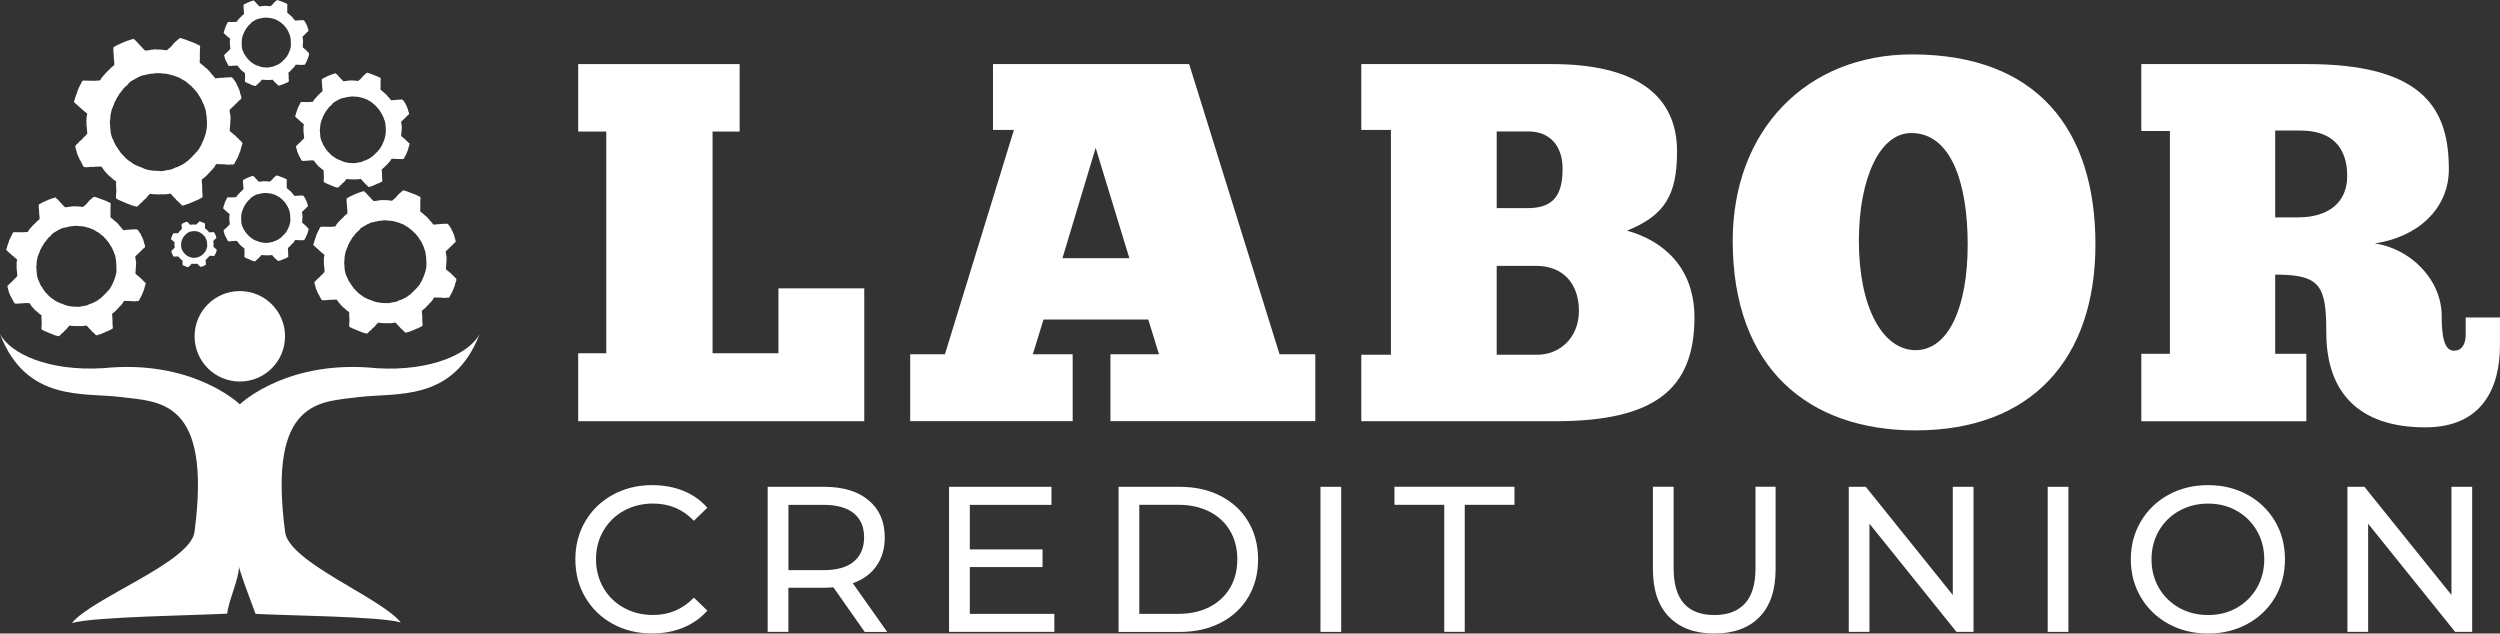 <?xml version="1.0" encoding="UTF-8"?>
<svg id="Layer_1" data-name="Layer 1" xmlns="http://www.w3.org/2000/svg" viewBox="0 0 459.93 116.55">
  <rect x="0" y="0" width="459.93" height="116.55" fill="#333333" stroke="none"/>
  <defs>
    <style>
      .cls-1, .cls-2, .cls-3, .cls-4, .cls-1, .cls-5, .cls-2, .cls-6, .cls-3, .cls-4 {
        fill: white;
      }
    </style>
  </defs>
  <path class="cls-4" d="m21.46,49.62s-.02.08-.03.13c.01.2-.04.55-.11.7-.02.05-.02.18-.04.23-.04.13-.08.27-.13.43-.14.4-.25.75-.45,1.11,0,.03-.02.06-.03.09-.01.01-.02.03-.04.04,0,.02,0,.04,0,.06-.11.18-.23.38-.33.53-.03.05,0,.07-.03.11-.02.03-.07.06-.08.07-.03.03-.06.09-.07.12-.02.03-.06.05-.08.07-.05.07-.09.16-.15.2,0,0-.05.02-.05.02-.1.14-.19.23-.3.36-.07.08-.23.15-.25.25-.01,0,0,0-.03,0v.02s-.34.32-.35.34c0,0,0,0-.01,0v-.02h0c-.04.1-.22.19-.24.27,0,0,0-.02,0-.02-.01.01-.02.02-.04.01,0,.02,0,.03-.01.05-.04.05-.28.22-.33.22,0,0,0,0,0,0-.39.36-.82.54-1.35.79-.06.03-.31.09-.31.09-.03.04-.12.04-.16.06-.12.06-.24.11-.34.19-.06.04-.16.03-.24.06.02,0-.14.05-.17.05-.01,0-.27.01-.29.02-.03,0-.16.06-.18.05,0-.01,0,0-.02,0,0,0-.25.03-.32.06-.09.04-.21.05-.31.07-.02,0-.07-.03-.09-.02-.06.02-.15.03-.2.02-.09-.02-.18-.03-.28-.01,0,0,0,0,0-.01-.12,0-.34,0-.42-.03-.07,0-.14,0-.2.01-.15-.04-.49-.05-.63-.09-.09-.03-.25-.02-.32-.07-.02,0-.01,0-.03.01-.03-.03-.15-.04-.18-.06-.02-.01-.04-.03-.06-.04-.02,0-.07,0-.1,0-.17-.07-.36-.13-.53-.23,0,0-.09-.04-.11-.03,0-.01,0,0,0-.02,0,0-.02,0-.03,0,0,0-.01,0,0-.01-.19,0-.4-.15-.63-.23-.23-.08-.43-.21-.65-.33-.09-.05-.17-.15-.26-.2-.27-.16-.49-.31-.7-.5-.14-.14-.26-.24-.37-.37-.03-.03-.13-.13-.13-.15-.04,0-.1-.11-.14-.14-.12-.09-.22-.23-.33-.4-.03-.03-.06-.07-.09-.1-.01-.03-.03-.07-.04-.1-.06-.08-.13-.15-.18-.23-.03-.04-.04-.12-.07-.17-.04-.06-.1-.11-.14-.16-.08-.11-.15-.22-.22-.34-.12-.19-.19-.5-.3-.72-.05-.1-.12-.2-.16-.31-.06-.15-.09-.34-.14-.49-.05-.14-.04-.29-.08-.41,0-.06,0-.11,0-.17-.05-.19-.02-.39-.05-.55,0-.09-.02-.18-.02-.27,0-.05,0-.09,0-.14-.03-.11-.05-.25-.03-.36.02-.11.03-.22.05-.33.01-.08,0-.22.01-.3,0-.04.03-.09.02-.14-.04-.18.04-.34.08-.52,0-.04,0-.09,0-.13.06-.15.06-.3.12-.47.02-.06.06-.12.08-.18.08-.23.15-.44.26-.63,0-.01.11-.34.12-.38.04-.09.11-.16.16-.23.03-.08.07-.16.1-.25.09-.16.2-.33.3-.46.02-.03.01-.07.03-.1.04-.06.09-.1.12-.16.01-.02.01-.05.03-.08.03-.05.11-.09.14-.14.18-.26.37-.51.57-.74.11-.12.24-.19.35-.31.08-.08.15-.15.23-.23-.01,0,0-.01,0-.02.07-.08.1-.18.2-.24.11-.06.19-.14.29-.2.09-.06.19-.1.27-.16.04-.03.17-.06.16-.11.05,0,.22-.09.24-.13,0,0,0,0,0,.01.05-.04.2-.1.21-.16,0,0,.01.01.02.02.08-.03.16-.05.22-.1,0-.02.29-.11.33-.15,0,.02.14-.04.14-.06.03,0,.18,0,.2-.05.03-.01.11,0,.2-.02.19-.06.42-.11.61-.14,0,0,0-.02,0-.02.02,0,.04.02.07,0,.02-.01.01,0,0-.02.01,0,0,0,0,.01.03,0,.16-.02.2-.04.02,0,.04,0,.06,0,.03,0,.05-.03.09-.03,0,0,0,0,0,.01.09-.03.21,0,.29-.02.12-.03.29-.04.43-.07.11-.02.23.03.32-.02.05.04.42.04.46.02.03,0,.01.01.03.03.01,0,.02,0,.04,0,.1.01.21.03.31.04.02,0,.27,0,.33,0,.36.08.71.14,1.04.26.06.02.17.02.21.04.1.05.21.1.3.14.04.02.09,0,.13.05.02,0,.02,0,.03-.01.05.06.22.09.31.13.07.03.2.09.26.14.02.01.02.04.04.05.02.01.05.03.07.04,0,0,.02,0,.02,0,.1.11.34.19.48.28.09.06.21.14.29.21.02.02.04.05.07.07.1.06.18.16.28.23.09.06.18.13.27.2.09.07.19.21.28.31.08.09.2.15.26.25.03.04.05.1.08.13.17.16.39.43.53.66.04.07.06.13.1.19.02.02.06.06.07.07.02.03.03.13.07.16.01,0,.03,0,.04,0v.04s.04.05.06.07c.01.03.02.07.03.1.16.16.2.45.34.64,0,.03.02.07.02.1,0,0,.02,0,.02,0,0,0,.02.08.02.09,0,0,.02,0,.02,0,0,.02,0,.03,0,.05.01.02.04.03.05.06.02.05,0,.09.04.13.01.06.02.12.04.18.04.06.08.15.11.22.06.16.07.33.12.46-.02.06.02.16.03.24v.1c.03.16.05.36.08.51,0,.11,0,.23,0,.34.03.09.02.33.03.46.01.09.02.26,0,.4,0,.05.02.15,0,.19h0Zm5.37,2.49c-.13-.18-.24-.23-.41-.38-.07-.06-.11-.16-.17-.21-.05-.05-.1-.09-.15-.14-.04-.03-.1-.05-.13-.09-.05-.08-.1-.16-.17-.22-.06-.04-.11-.07-.17-.11-.13-.11-.26-.24-.39-.34-.08-.06-.15-.09-.22-.17,0-.01,0,0,0-.01-.04,0-.1-.08-.11-.11-.01-.04.03-.2.03-.27,0-.09-.01-.19.01-.29.03-.1.01-.26.03-.38,0-.04.01-.08.02-.12,0-.06-.03-.13,0-.2.03-.1,0-.27.02-.35.03-.1.03-.38.01-.49-.02-.1-.04-.44-.06-.46-.06-.12-.09-.49-.08-.6.08-.05.16-.16.21-.22.01,0,.02,0,.04,0,.05-.04.09-.11.12-.15h.03c.07-.06.13-.12.2-.19.1-.09.18-.2.28-.29.16-.14.34-.29.48-.47.08-.1.22-.21.33-.28.02-.01.06-.02.08-.05.03-.04.01-.11,0-.14,0,0,0,0,.01,0,0,0-.01-.02-.02-.02,0-.03,0-.03.03-.04.04-.09-.12-.49-.16-.57-.04-.09-.02-.22-.06-.31,0,0-.01-.02-.02-.02-.01-.04-.02-.09-.03-.13,0-.08-.1-.29-.15-.38-.05-.09-.06-.19-.11-.29-.05-.11-.13-.23-.19-.33-.04-.08-.04-.18-.09-.25-.05-.08-.13-.15-.18-.23-.09-.14-.16-.27-.25-.4-.03-.05-.1-.05-.13-.1-.03,0-.03-.03-.03-.07-.1-.07-.27-.04-.35-.06,0,0,0,0,0,.01-.1.02-.25,0-.38.01-.06,0-.26,0-.26,0-.02.02-.48.06-.62.07-.12,0-.19-.03-.28,0-.14.02-.45.09-.53.06-.04.02-.18.01-.2,0-.02-.01-.05-.04-.06-.07,0,0,0,0,0-.01-.1-.09-.12-.18-.21-.29-.05-.06-.12-.1-.17-.16-.09-.1-.16-.19-.25-.29-.02-.03-.04-.07-.06-.1-.12-.11-.24-.25-.34-.38-.1-.13-.32-.26-.46-.38-.06-.05-.11-.13-.18-.18-.09-.06-.17-.11-.23-.19,0,.01-.08-.05-.09-.06-.09-.08-.19-.16-.28-.24-.04-.03,0-.4,0-.44v-.2c0-.17,0-.34,0-.51.02-.25-.01-.56,0-.82.02-.21.06-.43.01-.64-.07-.01-.13-.08-.19-.11-.08-.04-.14-.04-.21-.08-.11-.05-.21-.13-.33-.18-.15-.07-.24-.08-.4-.15-.02.01-.24-.08-.28-.11-.03.03-.35-.13-.38-.14-.08-.06-.43-.11-.46-.18,0,0-.02,0-.03.01-.05-.04-.21-.09-.24-.08,0,0,0,0,0,0-.04-.04-.39-.09-.41-.14-.04,0-.15.01-.2.04-.18.09-.3.27-.46.39-.3.22-.58.54-.79.83-.1.09-.19.19-.29.28-.03.02-.07.03-.09.05-.08.08-.18.18-.27.25-.06.05-.22-.01-.33,0-.04,0-.25-.02-.31-.06,0,0-.21,0-.28,0-.02,0-.22-.03-.22-.03-.06.04-.28,0-.36,0,0,0-.19.01-.19.01-.04,0-.07-.02-.11-.02-.14.02-.29,0-.43.06-.03-.01-.25,0-.3.02-.04.01-.06.03-.1.05-.07,0-.13,0-.2,0-.19.05-.38.05-.5.05-.02,0-.02-.01-.03-.04,0,0-.01,0-.02.01,0-.01-.22-.19-.26-.25,0-.01-.07-.11-.09-.1,0,.01,0,0,0,0-.06-.08-.14-.15-.2-.23,0,0-.07-.05-.07-.06,0-.06-.2-.18-.26-.26-.02-.04-.03-.06-.05-.1-.03-.02-.05-.04-.08-.06-.04-.03-.08-.09-.12-.13-.03-.04-.06-.07-.08-.11-.08-.06-.19-.17-.24-.24-.02,0-.04-.01-.06-.02-.04-.03-.05-.06-.1-.08,0-.03-.01-.07-.02-.1-.02-.01-.04-.02-.07-.04-.08,0-.13.05-.19.07-.08.03-.14,0-.25.04-.06.02-.12.06-.19.08-.03-.01-.32.09-.36.11-.02,0-.04.04-.07.04-.07,0-.17.05-.25.1,0,0,0,0,0,0-.07,0-.18.07-.23.11-.03.03-.21.06-.27.08-.08.03-.17.09-.23.14-.01-.01-.23.1-.25.11-.03,0-.07.01-.1.02-.14.12-.35.17-.49.29,0,0-.11.03-.13.06-.01,0-.02,0-.04-.01,0,.02,0,.01,0,.03-.02.02-.03.03-.05.05.01.05.02.23-.01.27.02.02.01.13,0,.16,0,.03,0,.07,0,.1.01.03.04.28.04.34,0,.04,0,.08,0,.12.01.09.03.18.04.26.02.1-.01.21,0,.3,0,.04,0,.09,0,.13.02.07.05.23.05.29,0,.18.07.61-.01.76-.02.04-.08.05-.12.08-.07.05-.13.12-.21.18-.13.09-.27.23-.36.35-.01.02-.02.05-.03.07-.06.04-.16.08-.19.11v.02s-.06.03-.08.06c-.01.01-.01.04-.02.05-.04.05-.1.08-.13.14,0,0-.02,0-.03,0v.02s-.04.06-.08.07c0,0,0,0,0,.01-.03,0-.1.1-.13.13-.05.04-.08.11-.13.18-.07.09-.23.15-.24.27,0,0-.01,0-.02,0-.05.06-.31.42-.32.49,0,0,0,0-.01,0,0,.01,0,0,0,.02-.15.14-.29.03-.5.07-.1.02-.28.05-.37.04-.08,0-.16,0-.25-.01-.1.02-.18,0-.25,0-.17.01-.33,0-.44,0-.17-.03-.29.01-.41,0-.05,0-.19-.02-.22-.01-.08.03-.2,0-.26.04-.14.1-.18.35-.27.5-.19.31-.33.64-.48.99-.06.13-.06.25-.12.4-.04.11-.1.22-.14.32,0,.02,0,.07,0,.08-.06.09-.12.33-.15.45v.11c-.04.09-.15.22-.15.33.07.07.13.17.2.24.21.2.41.38.64.55.03.02.05.07.08.1.02.03.07.03.09.05.06.06.1.13.18.18.07.04.12.11.19.15.02.02.05.01.07.03-.01,0,0,.01,0,.02.05.05.1.13.16.17.04.03.1.05.15.08.04.03.06.09.1.11.05.03.13.06.15.1.02.02-.01.16-.02.21-.03.12-.04.31-.07.47-.01.07.01.17,0,.21.01.01,0,.02.03.02-.02.09-.01.17-.04.24,0,0,.01,0,.02.01,0,.03,0,.08-.01.12,0,.05,0,.04.03.07-.01.02,0,.02-.03.03.02.06,0,.15.02.21,0,0-.01,0-.02.01,0,.1.02.43.07.51-.03.04.03.38.04.43,0,0-.02,0-.03,0,0,.01.01.02.02.04,0,0,0,0-.01,0,0,.08.01.13.04.2-.02.06,0,.22.01.29-.02,0-.24.25-.24.28-.02.02-.09.05-.08.09,0,0-.08.05-.09.05-.04.04-.06.09-.1.12-.04.03-.1.06-.13.1-.09.11-.16.24-.27.32-.11.08-.24.17-.32.28,0,0,0,0,0,0-.04,0-.22.23-.27.27-.09.09-.27.23-.32.34-.02.05.05.33.07.38h0s.05.2.07.26c-.01.03.05.17.07.19,0,.01,0,.02,0,.03,0,.03.04.22.05.25.03.1.12.21.09.29,0,0,.02,0,.03,0,.02.05.03.12.08.13,0,0-.01,0-.02,0,0,.01,0,.02,0,.04.02,0,0,0,.02,0,0,0,.11.25.11.27,0,0,0,0-.01,0,.01.03.06.06.07.07.03.07.05.17.1.25.02.04.06.06.08.11.02,0,0,0,.02,0h0c.01.06.04.09.07.13,0,0,.04.14.05.15.08.14.17.29.25.43.02.04.1.2.13.22.07.04.16,0,.24.02.14.04.38,0,.51-.01.04,0,.13.03.18.01l.03-.03s.15,0,.19-.02c.06-.01.2,0,.24,0,.1.02.27-.02.38-.03.06,0,.07.01.11-.02.05.03.09.01.15.02,0,0,0-.02.01-.02.05.05.11,0,.19,0,.14.03.31-.02.46,0,.08.13.18.24.27.35.05.08.1.15.14.23.06.07.12.13.19.2.09.11.18.24.28.34.01,0,0,0,.01,0,.04.06.1.09.15.13.05.04.07.12.13.15.12.08.23.19.35.26.02.03.04.05.06.08.11.08.2.17.3.26.12.1.29.17.38.29-.04.12-.03.52,0,.62-.02.04-.03.13-.02.18.01.06.04.2.04.25,0,.03,0,.16,0,.16,0,.04.01.09.02.13-.03.11,0,.26-.03.38-.05.29-.01.54-.03.81.03.05.07.04.12.07.03.02.05.05.08.07.05.04.12.07.17.1.03.02.07.01.09.03.1.08.27.12.4.18.02,0,.06,0,.07.01.2.15.5.2.71.32h0s.03.02.03.02c0,0,.04-.01.04-.01.01,0,0,.03.02.03.1.07.2.03.27.11.02,0,0,0,.02-.01.05.05.13.09.2.06,0,.02,0,.01-.02.02h0s.02,0,.04,0c.01.01,0,0,0,.02.09.05.21.09.31.13.01,0,.09,0,.09,0,.14.07.5.17.68.1,0-.01,0-.07,0-.07.02,0,.04,0,.06-.01.04-.03.05-.08.1-.12.09-.07.16-.18.24-.26.06-.06.13-.1.2-.15.12-.08.23-.25.33-.36.03-.03.06-.03.09-.05.02-.02.03-.04.05-.07.05-.04.11-.07.15-.12.11-.12.2-.24.29-.37.07-.1.25-.22.3-.33.06-.04.25,0,.34.03.03,0,.06,0,.07,0,.02,0,.07.04.09.03.28-.04.63.04.93.03.02,0,.01,0,.02-.01.01.01.51.01.62,0,.09-.02.17.04.25-.02.25.05.54-.08.86-.08.06.1.18.17.25.27.11.16.25.32.41.43.02.03.05.06.07.09.09.1.19.19.27.3.02.02.12.11.14.12.01,0,.03,0,.04,0,0,0,0,.01,0,.02.04.05.13.15.18.2.06.06.16.1.2.17.05.07.13.16.2.2.06.04.12-.03.17-.03.03,0,.05-.02.07-.03.11-.04.23-.05.33-.09,0,0,0,0,0-.02,0,0,0,.01.01.02.05-.04.16-.07.22-.07,0,0,0-.02,0-.02.04,0,.17,0,.2-.07.02,0,.03,0,.07,0,0-.02,0,0,0-.02,0,0,0,.02.03,0,.05-.02.11-.07.16-.1.05-.03.13-.02.19-.06.15-.09.31-.12.45-.22.06-.04.2-.06.25-.08.02,0,.04-.04.06-.05.01,0,.06,0,.07,0,.06-.02.11-.06.16-.1.07-.05.26-.06.27-.14.09-.06.25-.08.31-.17.01-.04.03-.09.04-.13,0-.06,0-.17-.02-.23,0-.04,0-.08,0-.13-.08-.35,0-.78-.06-1.2,0-.04.01-.08.02-.12-.02-.12-.03-.24-.05-.36.02-.05-.03-.5-.03-.52.11-.08.19-.13.28-.22,0-.01,0-.02.01-.04.14-.13.32-.21.43-.37.04-.06.19-.15.19-.22,0,0,0,.02,0,.02.03,0,.06-.04.05-.07.04,0,.28-.27.31-.31.01-.02.02,0,0-.02.01-.02,0-.01.02,0,0-.02,0,0,0-.02.07-.08.16-.13.22-.2.04-.04.05-.1.11-.13,0-.02,0,0-.01-.01.06-.03.2-.17.23-.24,0-.01-.02-.03,0-.05.02,0,.04-.01.06-.02.02-.02.08-.12.1-.15.02-.04.02-.11.06-.14.04-.04.14-.16.16-.21.18.01.37,0,.51.03.14.03.33-.04.46,0,0-.01,0,0,0-.01.05.01.11,0,.14.02.01-.01.03-.03.06-.02.12.03.42.04.45.07,0,0,.01-.02.02-.03.14.05.29,0,.46.01.04,0,.08-.02.12-.03.11-.02.23-.02.27.06.07,0,.08-.07.09-.11.05-.01.09,0,.13-.01,0,0,.12-.25.14-.28.12-.2.2-.4.31-.57.04-.06.11-.27.14-.28,0,0-.01-.02-.02-.02.05-.06.07-.12.1-.21,0-.01,0-.02,0-.04.02-.02.03-.03.05-.05.05-.1.06-.21.11-.32.02-.05.06-.1.08-.15.03-.06.06-.22.07-.26v-.03s.04-.09.06-.13v-.07c.03-.09.06-.19.08-.28.02-.04.16-.41.15-.45-.02-.05-.05-.06-.07-.09h0Z"/>
  <g>
    <path class="cls-5" d="m69.19,67.73c-15.87-1.61-24.41,6.04-25.07,6.65-.66-.62-9.2-8.26-25.07-6.65-10.26.63-17.16-2.72-19.05-6.28,4.86,12.66,15.45,10.7,22.45,11.62,6.77.89,16.55.31,13.34,24.73-.56,5.58-18.94,12.23-22.57,16.84,3.59-1.2,24.09-1.46,28.58-1.75.21-2.24,2.15-6.39,2.17-8.65.02-1.38-.32-1.06.05.26.67,2.37,2.16,6.11,2.99,8.43,4.34.3,23.29.45,26.73,1.6-3.63-4.6-20.74-11.13-21.3-16.72-3.21-24.42,6.57-23.85,13.34-24.73,7.01-.92,17.59,1.05,22.45-11.62-1.88,3.56-8.79,6.91-19.05,6.28Z"/>
    <path class="cls-5" d="m52.44,61.87c0,4.6-3.72,8.32-8.32,8.32s-8.32-3.72-8.32-8.32,3.72-8.32,8.32-8.32,8.32,3.72,8.32,8.32h0Z"/>
  </g>
  <path class="cls-1" d="m78.47,48.77s-.02.09-.03.13c.01.2-.04.57-.11.72-.02.05-.02.18-.04.24-.04.14-.08.28-.14.44-.15.41-.26.77-.46,1.14,0,.03-.02.06-.03.09-.01.01-.03.03-.04.04,0,.02,0,.04,0,.06-.11.19-.23.39-.33.55-.03.05,0,.07-.03.11-.02.03-.07.06-.09.08-.03.03-.06.1-.07.12-.02.03-.06.05-.08.08-.05.07-.1.16-.15.21,0,0-.05.02-.05.02-.1.14-.19.24-.31.37-.07.08-.24.16-.26.26-.01,0,0,0-.03,0v.02s-.35.33-.36.35c0,0,0,0-.01,0v-.02h0c-.04.1-.22.2-.24.28,0,0,0-.02,0-.02-.02.01-.02.02-.04.01,0,.02,0,.03-.01.05-.04.05-.29.22-.33.22,0,0,0,0,0,0-.4.37-.84.55-1.38.81-.07.03-.32.09-.32.09-.03.04-.13.04-.16.06-.12.07-.25.12-.35.19-.06.04-.17.03-.24.06.02,0-.15.05-.17.05-.01,0-.27.01-.3.02-.03,0-.16.06-.19.05,0-.01,0,0-.02,0,0,0-.26.03-.32.06-.09.04-.21.05-.32.07-.02,0-.07-.03-.09-.02-.07.02-.16.03-.21.02-.09-.02-.19-.04-.29-.01,0,0,0,0,0-.01-.13,0-.35,0-.43-.03-.07,0-.14,0-.21.01-.15-.04-.51-.06-.65-.1-.09-.03-.25-.02-.32-.07-.02,0-.01,0-.03.01-.03-.04-.15-.04-.19-.06-.02-.01-.04-.03-.06-.04-.02,0-.07,0-.1,0-.18-.07-.37-.13-.55-.23,0,0-.09-.04-.11-.03,0-.01,0,0,0-.02,0,0-.02,0-.03,0,0,0-.01,0,0-.01-.2,0-.41-.16-.64-.23-.24-.08-.44-.22-.67-.34-.09-.05-.17-.15-.26-.21-.27-.17-.51-.32-.72-.52-.15-.14-.27-.25-.38-.38-.03-.03-.13-.13-.13-.16-.05,0-.1-.11-.14-.14-.13-.09-.23-.24-.33-.41-.03-.03-.06-.07-.1-.1-.01-.03-.03-.07-.04-.1-.06-.08-.13-.16-.19-.24-.03-.04-.04-.12-.08-.18-.04-.07-.11-.11-.14-.17-.08-.12-.15-.23-.23-.35-.12-.19-.2-.51-.31-.73-.05-.1-.12-.2-.17-.31-.06-.16-.09-.35-.15-.5-.05-.15-.04-.3-.09-.42,0-.06,0-.11,0-.17-.05-.19-.02-.4-.05-.57,0-.09-.02-.19-.02-.28,0-.05,0-.1,0-.14-.03-.11-.05-.25-.03-.37.02-.11.03-.22.05-.33.01-.09,0-.22.01-.31,0-.04.03-.09.02-.15-.04-.18.04-.35.09-.53,0-.04,0-.09,0-.13.06-.16.06-.31.12-.48.02-.06.06-.12.08-.18.08-.23.15-.46.26-.64,0-.01.11-.35.12-.39.04-.09.11-.16.16-.24.03-.08.07-.17.1-.25.09-.16.21-.33.31-.48.02-.03.01-.07.03-.1.04-.06.09-.1.12-.16.01-.02.01-.06.03-.09.04-.05.11-.09.15-.14.19-.27.38-.52.59-.76.11-.12.25-.2.36-.31.08-.08.16-.16.24-.24-.01,0,0-.01,0-.02.07-.09.1-.19.21-.24.11-.06.2-.15.3-.21.09-.06.19-.1.28-.16.04-.03.18-.06.17-.11.05,0,.23-.09.25-.13,0,0,0,0,0,.01.05-.04.2-.1.21-.16,0,0,.01.01.02.02.08-.03.16-.05.22-.1,0-.02.3-.11.33-.16,0,.02.14-.04.15-.06.03,0,.19,0,.21-.05.03-.01.12,0,.2-.02.2-.07.43-.12.63-.14,0,0,0-.02,0-.02.02,0,.05.02.07,0,.02-.01.01,0,0-.02.02,0,0,0,0,.01.03,0,.16-.02.2-.04.02,0,.04,0,.06,0,.03,0,.05-.03.09-.03,0,0,0,0,0,.01.09-.03.21,0,.3-.02.12-.03.3-.04.44-.07.12-.02.24.03.33-.02.05.04.43.04.47.02.03,0,.01.01.03.03.01,0,.03,0,.04,0,.11.01.21.03.32.04.02-.01.28,0,.34,0,.37.08.73.15,1.06.27.06.02.17.02.21.04.1.05.21.1.31.14.04.02.09,0,.13.05.02,0,.02,0,.03-.01.05.07.22.09.32.13.07.03.21.09.27.14.02.01.02.04.04.05.02.01.05.03.07.04,0,0,.02,0,.02,0,.11.11.35.2.5.29.1.06.21.14.3.22.02.02.04.05.07.07.1.06.18.16.29.24.1.07.19.14.28.21.09.08.2.22.29.31.08.09.21.15.27.25.03.04.05.1.09.13.18.17.4.44.54.68.04.07.06.14.1.2.02.02.07.06.08.07.02.03.04.14.07.16.01.01.03,0,.04,0v.04s.05.05.06.08c.01.03.02.07.03.1.17.17.21.46.35.66,0,.03.02.07.02.1,0,0,.02,0,.02,0,0,0,.02.09.02.1,0,0,.02,0,.02,0,0,.02,0,.03,0,.05.01.02.04.04.05.06.02.06,0,.09.04.14.01.06.03.12.04.19.04.06.08.15.11.23.06.16.07.34.12.47-.02.06.02.17.03.25v.1c.03.16.05.37.09.52,0,.12,0,.23,0,.35.03.09.02.33.03.47.01.1.02.26,0,.41,0,.05.02.15,0,.2h0Zm5.52,2.56c-.13-.18-.25-.24-.42-.39-.07-.06-.11-.16-.17-.22-.05-.05-.11-.1-.16-.14-.04-.03-.11-.05-.13-.1-.05-.09-.1-.16-.18-.22-.06-.04-.11-.07-.17-.11-.13-.12-.26-.25-.4-.35-.08-.07-.16-.1-.22-.18,0-.01,0,0,0-.01-.05,0-.1-.08-.11-.11-.01-.05.03-.21.03-.28,0-.09-.01-.2.01-.3.03-.1.01-.27.03-.39,0-.04.01-.08.02-.12,0-.06-.03-.14,0-.21.03-.11,0-.28.02-.36.03-.11.03-.39.01-.5-.02-.1-.05-.45-.06-.48-.06-.12-.09-.5-.08-.62.08-.05.16-.16.21-.23.01,0,.03,0,.04,0,.05-.04.1-.12.12-.15h.03c.07-.06.13-.13.2-.19.1-.09.19-.2.29-.3.16-.15.35-.3.49-.48.08-.1.23-.21.33-.29.02-.01.06-.03.08-.05.03-.04.01-.11,0-.14,0,0,0,0,.01,0,0,0-.01-.02-.02-.02,0-.03,0-.03.03-.04.04-.09-.13-.5-.16-.58-.04-.09-.02-.23-.06-.31,0,0-.01-.02-.02-.02-.01-.04-.02-.09-.03-.13.01-.08-.1-.29-.16-.39-.05-.09-.07-.2-.11-.3-.05-.11-.14-.24-.19-.33-.05-.08-.04-.18-.09-.26-.05-.08-.13-.15-.18-.23-.09-.14-.16-.28-.25-.41-.03-.05-.1-.06-.13-.1-.03,0-.03-.03-.03-.07-.1-.08-.27-.04-.36-.06,0,0,0,0,0,.01-.1.02-.26,0-.39.01-.06,0-.27,0-.27,0-.02.02-.5.06-.63.07-.13,0-.19-.03-.29,0-.14.02-.46.09-.54.06-.04.02-.18.01-.21,0-.02-.02-.05-.04-.06-.07,0,0,0,0,0-.01-.11-.1-.13-.19-.22-.3-.05-.06-.12-.1-.17-.16-.09-.11-.16-.2-.26-.3-.02-.03-.04-.07-.06-.1-.13-.11-.25-.25-.35-.39-.1-.13-.33-.27-.47-.39-.06-.06-.11-.13-.18-.18-.09-.06-.17-.11-.24-.2,0,.01-.08-.05-.1-.06-.1-.08-.19-.17-.29-.25-.04-.03,0-.41,0-.45v-.2c0-.17,0-.35,0-.52.02-.26-.01-.58,0-.84.02-.21.06-.44.01-.66-.07-.01-.14-.08-.2-.11-.08-.04-.14-.04-.22-.08-.11-.05-.22-.13-.33-.18-.16-.07-.25-.08-.41-.16-.02.01-.25-.08-.29-.11-.03.03-.36-.13-.39-.15-.08-.06-.44-.12-.47-.19,0,0-.02,0-.03.01-.05-.04-.21-.09-.25-.09,0,0,0,0,0,0-.04-.04-.4-.09-.42-.15-.04,0-.15.01-.2.04-.18.1-.31.28-.47.4-.31.23-.59.55-.82.85-.1.1-.2.19-.3.29-.03.02-.07.04-.09.05-.09.08-.19.18-.28.25-.06.05-.22-.01-.34,0-.04,0-.26-.02-.32-.06,0,0-.22,0-.29,0-.02,0-.22-.03-.22-.03-.06.05-.29,0-.37,0,0,0-.19.01-.19.01-.04,0-.07-.02-.11-.02-.14.02-.3,0-.44.06-.03-.02-.26,0-.31.02-.04.01-.06.04-.1.05-.07,0-.14,0-.21,0-.2.05-.39.05-.51.05-.02,0-.03-.01-.03-.04,0,0-.01,0-.02.01,0-.01-.22-.19-.27-.25,0-.01-.07-.11-.09-.1,0,.01,0,0,0,0-.06-.09-.14-.15-.21-.24,0,0-.07-.05-.07-.06,0-.06-.21-.18-.26-.26-.03-.04-.03-.06-.05-.1-.03-.02-.05-.04-.08-.06-.04-.03-.08-.09-.12-.13-.03-.04-.06-.08-.09-.11-.08-.06-.19-.17-.25-.25-.02,0-.04-.01-.06-.02-.04-.03-.05-.06-.1-.08,0-.03-.01-.07-.02-.1-.02-.01-.04-.03-.07-.04-.08,0-.13.05-.19.07-.08.03-.15,0-.25.04-.06.02-.12.06-.19.09-.03-.01-.33.09-.37.11-.02,0-.04.04-.08.04-.07,0-.18.05-.26.1,0,0,0,0,0,0-.07,0-.18.07-.24.11-.03.03-.21.06-.28.09-.09.03-.17.09-.24.15-.01-.01-.23.1-.26.11-.03,0-.07.01-.1.02-.14.12-.36.17-.51.3,0,0-.11.03-.13.06-.01,0-.03,0-.04-.01,0,.02,0,.01,0,.03-.02.02-.03.03-.05.05.01.05.02.23-.01.28.02.02.01.13,0,.16,0,.03,0,.07,0,.1.01.03.04.29.04.35,0,.04,0,.08,0,.12.01.09.03.18.04.27.02.1-.01.21,0,.31,0,.04,0,.09,0,.13.02.07.05.24.05.3,0,.18.07.63-.01.78-.02.04-.08.05-.12.08-.08.05-.14.13-.21.18-.13.09-.27.24-.37.36-.01.03-.02.05-.03.08-.06.05-.16.08-.2.11v.02s-.06.03-.08.06c-.01.02-.01.04-.02.05-.04.05-.1.08-.13.15,0,0-.02,0-.03,0v.02s-.04.06-.08.07c0,0,0,0,0,.01-.03,0-.1.1-.14.13-.05.04-.09.12-.14.18-.07.09-.24.15-.25.28,0,0-.01,0-.02,0-.05.06-.32.43-.33.5,0,0,0,0-.01,0,0,.01,0,0,0,.02-.15.14-.3.03-.51.08-.11.02-.29.06-.38.04-.08,0-.17,0-.25-.01-.1.02-.19,0-.26,0-.18.01-.34,0-.45,0-.17-.03-.29.01-.42,0-.05,0-.2-.03-.22-.01-.09.03-.2,0-.27.04-.15.1-.18.36-.28.51-.19.32-.34.65-.49,1.02-.06.14-.06.26-.12.42-.04.11-.11.23-.14.33,0,.02,0,.07,0,.08-.07.1-.12.34-.16.46v.11c-.04.1-.15.23-.15.34.08.07.13.17.21.24.22.21.42.39.65.57.03.02.05.07.08.1.02.03.07.03.09.05.07.07.1.14.19.19.07.04.12.11.19.16.02.02.05.01.07.03-.01,0,0,.01,0,.02.06.05.1.13.17.18.05.03.1.05.15.09.04.03.07.09.1.11.05.03.13.06.16.1.02.02-.01.17-.02.21-.03.13-.04.32-.08.49-.01.07.01.17,0,.22.01.01,0,.02.03.02-.02.09-.01.18-.04.25,0,0,.01,0,.02.01,0,.04,0,.08-.01.12,0,.05,0,.05.03.07-.01.02,0,.02-.03.03.02.06,0,.16.02.22,0,0-.01,0-.02.01,0,.1.02.44.07.52-.03.04.03.39.04.44,0,0-.02,0-.03,0,0,.01.01.03.02.04,0,0,0,0-.01,0,0,.08.01.13.04.2-.03.06,0,.23.01.3-.02,0-.25.26-.25.29-.02.02-.1.06-.08.1,0,0-.08.05-.09.05-.04.04-.06.09-.1.12-.04.04-.1.06-.14.1-.1.11-.17.24-.28.33-.11.09-.25.17-.33.29,0,0,0,0,0,0-.04,0-.23.23-.28.28-.1.09-.28.23-.33.35-.02.05.05.33.07.39h0s.06.21.08.27c-.01.03.05.18.07.2,0,.01,0,.02,0,.03,0,.03.04.22.05.25.03.1.13.21.1.3,0,0,.02,0,.03,0,.02.05.03.12.08.14,0,0-.01,0-.02,0,0,.01,0,.03,0,.04.02,0,0,0,.02,0,0,0,.11.26.11.28,0,0,0,0-.01,0,.01.03.06.06.07.08.03.07.05.18.1.25.02.04.06.06.08.11.02,0,0,0,.02,0h0c.01.06.04.1.07.13,0,0,.04.15.05.15.08.14.17.3.26.44.02.04.1.21.13.22.07.04.16,0,.25.02.14.05.39,0,.52-.01.04,0,.13.03.18.01l.03-.03s.15-.01.19-.02c.07-.01.21,0,.24,0,.1.03.28-.02.39-.03.06,0,.07.01.11-.02.05.03.09.01.15.02,0,0,0-.02.01-.02.05.05.12,0,.19,0,.14.03.31-.02.48,0,.08.14.18.25.28.36.05.08.1.16.15.23.06.07.13.13.19.2.09.12.18.25.29.35.01,0,0,0,.01,0,.04.06.1.09.15.13.05.04.08.12.13.16.12.08.24.19.36.27.02.03.04.05.06.08.11.08.2.18.31.26.13.1.29.17.39.3-.04.12-.03.54,0,.63-.02.04-.03.14-.02.19.01.07.04.2.04.25,0,.03,0,.17,0,.17,0,.05.01.09.02.14-.03.12,0,.27-.03.39-.05.29-.01.55-.03.83.03.05.07.04.12.07.03.03.05.05.08.08.05.04.12.08.18.1.03.02.07.01.1.03.1.08.28.13.41.18.02,0,.06,0,.07.01.2.15.51.2.73.33h0s.03.02.03.02c0,0,.04-.01.04-.01.01,0,0,.03.02.03.1.07.21.03.28.11.02,0,0,0,.02-.01.05.05.13.09.2.06,0,.02,0,.01-.02.02h0s.02,0,.04,0c.02.01,0,0,0,.02.1.05.22.09.31.13.01,0,.09,0,.09,0,.14.07.51.17.7.1,0-.01,0-.07,0-.07.02,0,.04,0,.06-.01.04-.03.05-.08.1-.12.1-.07.16-.18.25-.26.07-.06.14-.11.21-.16.12-.09.23-.25.34-.37.03-.03.06-.03.1-.05.02-.02.03-.04.05-.07.05-.05.11-.07.16-.12.11-.12.2-.24.3-.38.07-.1.26-.23.31-.34.06-.05.26,0,.35.03.03,0,.06,0,.07,0,.02,0,.07.04.1.03.28-.04.64.04.95.03.02,0,.01,0,.02-.01.01.01.53.01.63,0,.09-.02.18.05.25-.02.25.06.56-.09.89-.09.06.1.18.18.25.28.11.17.25.33.42.44.03.03.05.06.08.1.09.1.19.19.28.31.02.02.12.11.14.12.01,0,.03,0,.04,0,0,0,0,.01,0,.02.04.06.14.15.19.2.06.06.16.11.21.18.05.07.13.16.2.21.07.04.12-.03.18-.03.03,0,.05-.03.07-.03.11-.04.24-.05.34-.09,0,0,0,0,0-.02,0,0,0,.01.01.02.05-.04.17-.08.23-.07,0,0,0-.02,0-.02.05,0,.17,0,.21-.07.02,0,.03,0,.07,0,0-.02,0,0,0-.02,0,0,0,.02.03,0,.05-.02.11-.07.17-.1.06-.03.13-.02.2-.06.15-.09.32-.13.46-.22.06-.04.21-.06.26-.09.02,0,.04-.05.06-.05.01,0,.06,0,.08,0,.06-.02.12-.07.16-.1.07-.06.27-.06.28-.15.09-.06.26-.08.31-.18.01-.05.03-.09.04-.14,0-.06,0-.17-.02-.23,0-.04,0-.09,0-.13-.08-.36,0-.8-.06-1.24,0-.04.01-.08.02-.12-.02-.12-.03-.24-.05-.37.02-.05-.03-.51-.03-.53.12-.09.19-.14.29-.22,0-.01,0-.03.01-.04.15-.13.32-.21.44-.38.04-.06.19-.15.2-.23,0,0,0,.02,0,.02.03,0,.06-.04.05-.07.04,0,.29-.27.32-.32.01-.02.02,0,0-.02.01-.02,0-.01.02,0,0-.02,0,0,0-.02.08-.08.16-.13.23-.21.04-.04.06-.1.11-.13,0-.02,0,0-.01-.01.06-.03.21-.17.23-.24,0-.01-.02-.03,0-.05.02,0,.04-.01.06-.02.02-.02.09-.12.1-.15.02-.04.02-.11.06-.15.04-.04.15-.16.17-.21.18.01.38,0,.52.03.15.03.34-.04.48,0,0-.01,0,0,0-.01.05.01.11,0,.14.02.01-.01.03-.03.06-.02.12.03.44.04.46.07,0,0,.01-.02.02-.03.15.05.3,0,.48.01.04,0,.08-.02.12-.03.11-.02.23-.02.28.06.07,0,.08-.07.09-.11.05-.01.1,0,.13-.01,0,0,.12-.25.14-.29.12-.2.2-.42.32-.58.04-.06.11-.27.15-.29,0,0-.01-.02-.02-.02.05-.06.07-.12.1-.22,0-.01,0-.03,0-.04.02-.02.03-.03.05-.05.05-.11.07-.22.11-.32.02-.05.07-.1.09-.15.03-.07.06-.22.07-.27v-.03s.04-.09.06-.14v-.07c.03-.1.06-.19.09-.29.02-.04.17-.42.15-.46-.02-.05-.05-.06-.08-.09h0Z"/>
  <path class="cls-4" d="m53.44,40.51s-.01.05-.02.08c0,.12-.03.34-.07.43-.01.03-.01.11-.02.14-.02.08-.05.17-.08.26-.09.24-.16.46-.28.68,0,.02-.01.04-.02.05,0,0-.02.02-.02.03,0,.01,0,.02,0,.03-.07.11-.14.23-.2.33-.02.03,0,.04-.02.07-.01.02-.04.04-.05.05-.02.02-.03.06-.04.07-.01.02-.04.03-.05.05-.03.04-.06.1-.09.13,0,0-.03.01-.03.01-.06.08-.11.14-.18.22-.04.05-.14.09-.15.15,0,0,0,0-.02,0h0s-.21.21-.21.22c0,0,0,0,0,0h0s0-.01,0-.01c-.02.06-.13.12-.15.17,0,0,0,0,0-.01,0,0,0,.01-.02,0,0,0,0,.02,0,.03-.03.03-.17.13-.2.13,0,0,0,0,0,0-.24.22-.51.33-.83.48-.04.02-.19.05-.19.05-.02.02-.08.03-.1.04-.07.04-.15.07-.21.11-.04.03-.1.02-.15.03.01,0-.09.03-.1.03,0,0-.16,0-.18.01-.02,0-.1.04-.11.03,0,0,0,0-.01,0,0,0-.15.02-.19.04-.06.02-.13.03-.19.04-.01,0-.04-.02-.05-.01-.04.01-.09.02-.13.01-.06-.01-.11-.02-.17,0,0,0,0,0,0,0-.08,0-.21,0-.26-.02-.04,0-.08,0-.13,0-.09-.02-.3-.03-.39-.06-.05-.02-.15,0-.19-.04-.01,0,0,0-.02,0-.02-.02-.09-.03-.11-.03-.01,0-.02-.02-.03-.03,0,0-.04,0-.06,0-.11-.04-.22-.08-.33-.14,0,0-.05-.02-.07-.02,0,0,0,0,0-.01,0,0-.01,0-.02,0,0,0,0,0,0,0-.12,0-.25-.09-.39-.14-.14-.05-.27-.13-.4-.21-.06-.03-.1-.09-.16-.13-.16-.1-.3-.19-.43-.31-.09-.08-.16-.15-.23-.23-.02-.02-.08-.08-.08-.09-.03,0-.06-.07-.09-.09-.08-.06-.14-.14-.2-.24-.02-.02-.04-.04-.06-.06,0-.02-.02-.04-.03-.06-.03-.05-.08-.09-.11-.14-.02-.03-.02-.07-.05-.11-.02-.04-.06-.07-.09-.1-.05-.07-.09-.14-.14-.21-.07-.12-.12-.31-.19-.44-.03-.06-.07-.12-.1-.19-.04-.09-.06-.21-.09-.3-.03-.09-.02-.18-.05-.25,0-.03,0-.07,0-.1-.03-.12-.01-.24-.03-.34,0-.06,0-.11-.01-.17,0-.03,0-.06,0-.09-.02-.07-.03-.15-.02-.22,0-.07.02-.13.03-.2,0-.05,0-.13,0-.19,0-.02.02-.05.01-.09-.02-.11.03-.21.05-.32,0-.03,0-.05,0-.08.04-.09.03-.18.07-.29.01-.03.04-.07.05-.11.05-.14.09-.27.16-.39,0,0,.07-.21.07-.23.02-.05.07-.1.1-.14.02-.05.04-.1.06-.15.05-.1.12-.2.18-.29.01-.02,0-.04.02-.06.02-.03.05-.06.07-.1,0-.01,0-.03.02-.05.02-.03.07-.05.09-.09.11-.16.23-.31.35-.45.07-.07.15-.12.22-.19.05-.05.09-.1.14-.14,0,0,0,0,0-.01.04-.05.06-.11.12-.15.07-.04.12-.09.18-.13.06-.03.11-.06.17-.1.02-.02.11-.04.1-.07.03,0,.14-.05.15-.08,0,0,0,0,0,0,.03-.03.12-.06.13-.1,0,0,0,0,.01.01.05-.02.1-.03.13-.06,0-.01.18-.07.2-.09,0,.01.09-.02.09-.03.02,0,.11,0,.13-.03.02,0,.07,0,.12-.01.12-.04.26-.07.38-.09,0,0,0,0,0-.01.01,0,.03.01.04,0,0,0,0,0,0-.01,0,0,0,0,0,0,.02,0,.1,0,.12-.02.01,0,.02,0,.04,0,.02,0,.03-.02.05-.02,0,0,0,0,0,0,.05-.02.13,0,.18-.01.07-.02.18-.02.27-.04.07-.01.14.02.2-.01.03.02.26.03.28.01.02,0,0,0,.02.02,0,0,.02,0,.02,0,.06,0,.13.02.19.03.01,0,.17,0,.2,0,.22.05.44.09.64.16.03.01.1.01.13.02.06.03.13.06.19.09.03.01.05,0,.08.03.01,0,0,0,.02,0,.03.04.13.06.19.08.04.02.12.05.16.09,0,0,.01.02.03.03.01,0,.03.02.04.02,0,0,0,0,.01,0,.06.07.21.12.3.17.06.03.13.09.18.13.01.01.03.03.04.04.06.03.11.1.17.14.06.04.11.08.17.13.06.05.12.13.17.19.05.05.12.09.16.15.02.02.03.06.05.08.11.1.24.26.33.41.03.04.03.08.06.12.01.01.04.03.05.04.01.02.02.08.04.1,0,0,.02,0,.02,0v.03s.03.03.04.05c0,.02.01.04.02.06.1.1.12.28.21.39,0,.02,0,.04.01.06,0,0,0,0,.01,0,0,0,.01.05.01.06,0,0,0,0,.01,0,0,0,0,.02,0,.03,0,.01.02.02.03.03.01.03,0,.06.03.08,0,.04.02.07.02.11.03.04.05.09.07.14.03.1.04.2.07.28-.01.04.01.1.02.15v.06c.02.1.03.22.05.31,0,.07,0,.14,0,.21.02.06.01.2.02.28,0,.06.01.16,0,.24,0,.03.01.09,0,.12h0Zm3.31,1.53c-.08-.11-.15-.14-.25-.23-.04-.04-.07-.1-.1-.13-.03-.03-.06-.06-.09-.09-.02-.02-.06-.03-.08-.06-.03-.05-.06-.1-.11-.13-.03-.02-.07-.04-.1-.07-.08-.07-.16-.15-.24-.21-.05-.04-.09-.06-.13-.11,0,0,0,0,0,0-.03,0-.06-.05-.07-.07,0-.03.02-.12.02-.17,0-.05,0-.12,0-.18.02-.06,0-.16.02-.23,0-.02,0-.05.01-.07,0-.04-.02-.08,0-.12.02-.06,0-.17.01-.21.02-.06.02-.23,0-.3,0-.06-.03-.27-.03-.29-.04-.07-.05-.3-.05-.37.05-.03.1-.1.13-.14,0,0,.02,0,.02,0,.03-.02.06-.07.07-.09h.02s.08-.08.12-.11c.06-.06.11-.12.17-.18.1-.09.21-.18.29-.29.05-.06.14-.13.2-.17.01,0,.04-.02.05-.03.02-.03,0-.07,0-.09,0,0,0,0,0,0,0,0,0,0-.01-.01,0-.02,0-.02.02-.02.03-.06-.08-.3-.1-.35-.02-.05-.01-.14-.04-.19,0,0,0,0-.01-.01,0-.03-.01-.05-.02-.08,0-.05-.06-.18-.09-.23-.03-.05-.04-.12-.07-.18-.03-.07-.08-.14-.11-.2-.03-.05-.03-.11-.05-.15-.03-.05-.08-.09-.11-.14-.05-.09-.1-.17-.15-.24-.02-.03-.06-.03-.08-.06-.02,0-.02-.02-.02-.04-.06-.05-.16-.03-.22-.03,0,0,0,0,0,0-.06.01-.16,0-.23,0-.04,0-.16,0-.16,0-.01.01-.3.04-.38.04-.08,0-.12-.02-.17,0-.08.01-.28.05-.33.03-.02.01-.11,0-.12,0-.01,0-.03-.02-.04-.04,0,0,0,0,0,0-.06-.06-.08-.11-.13-.18-.03-.04-.07-.06-.1-.1-.05-.06-.1-.12-.15-.18-.01-.02-.02-.04-.04-.06-.08-.07-.15-.15-.21-.23-.06-.08-.2-.16-.28-.23-.04-.03-.07-.08-.11-.11-.05-.04-.1-.07-.14-.12,0,0-.05-.03-.06-.04-.06-.05-.11-.1-.17-.15-.02-.02,0-.24,0-.27v-.12c0-.1,0-.21,0-.31.01-.15,0-.35,0-.51.01-.13.04-.26,0-.39-.04,0-.08-.05-.12-.07-.05-.02-.08-.03-.13-.05-.07-.03-.13-.08-.2-.11-.09-.04-.15-.05-.24-.09-.01,0-.15-.05-.17-.07-.02.02-.22-.08-.23-.09-.05-.03-.26-.07-.28-.11,0,0-.01,0-.02,0-.03-.02-.13-.05-.15-.05,0,0,0,0,0,0-.03-.02-.24-.05-.25-.09-.03,0-.09,0-.12.02-.11.06-.18.17-.28.24-.18.14-.36.33-.49.51-.06.06-.12.11-.18.17-.02.01-.04.02-.05.03-.05.05-.11.11-.17.15-.04.03-.13,0-.21,0-.02,0-.15-.01-.19-.03,0,0-.13,0-.17,0-.01,0-.13-.02-.13-.02-.03.03-.17,0-.22,0,0,0-.11,0-.11,0-.02,0-.04,0-.07-.01-.09.01-.18,0-.26.03-.02,0-.15,0-.18.01-.02,0-.04.02-.06.03-.04,0-.08,0-.12,0-.12.03-.24.03-.31.03-.01,0-.02,0-.02-.02,0,0,0,0-.01,0,0,0-.13-.12-.16-.15,0,0-.04-.07-.05-.06,0,0,0,0,0,0-.04-.05-.09-.09-.13-.14,0,0-.04-.03-.04-.04,0-.04-.12-.11-.16-.16-.02-.02-.02-.04-.03-.06-.02-.01-.03-.02-.05-.03-.03-.02-.05-.06-.07-.08-.02-.02-.03-.05-.05-.07-.05-.04-.12-.1-.15-.15-.01,0-.02,0-.03-.01-.02-.02-.03-.04-.06-.05,0-.02,0-.04-.01-.06-.01,0-.03-.02-.04-.02-.05,0-.08.03-.11.04-.05.02-.09,0-.15.03-.04.01-.07.04-.11.05-.02,0-.2.05-.22.07-.01,0-.03.03-.05.02-.04,0-.11.03-.15.06,0,0,0,0,0,0-.04,0-.11.04-.14.07-.02.02-.13.04-.17.05-.05.02-.1.05-.14.09,0,0-.14.06-.15.07-.02,0-.04,0-.06.01-.08.07-.22.1-.3.18,0,0-.07.02-.08.04,0,0-.02,0-.02,0,0,.01,0,0,0,.02-.01,0-.02.02-.03.03,0,.03,0,.14,0,.17.01,0,0,.08,0,.1,0,.02,0,.04,0,.06,0,.02.03.17.02.21,0,.02,0,.05,0,.07,0,.05.02.11.03.16.01.06,0,.13,0,.19,0,.03,0,.05,0,.08.01.04.03.14.03.18,0,.11.04.38,0,.47-.01.02-.05.03-.07.05-.05.03-.08.08-.13.11-.08.05-.16.14-.22.21,0,.02-.01.03-.02.05-.04.03-.1.05-.12.07h0s-.04.03-.05.05c0,0,0,.02-.01.03-.03.03-.06.05-.08.09,0,0-.01,0-.02,0h0s-.02.05-.05.05c0,0,0,0,0,0-.02,0-.06.06-.08.08-.03.03-.05.07-.08.11-.04.05-.14.09-.15.17,0,0,0,0-.01,0-.03.03-.19.26-.2.3,0,0,0,0,0,0,0,0,0,0,0,.01-.09.08-.18.02-.31.05-.06.01-.17.03-.23.02-.05,0-.1,0-.15,0-.06.01-.11,0-.15,0-.11,0-.21,0-.27,0-.1-.02-.18,0-.25,0-.03,0-.12-.02-.13,0-.05.02-.12,0-.16.02-.09.06-.11.21-.17.31-.12.19-.2.39-.29.61-.03.08-.04.16-.07.25-.02.07-.06.14-.09.2,0,.01,0,.04,0,.05-.04.06-.07.2-.09.27v.07c-.02.06-.09.14-.09.21.05.04.08.1.12.15.13.12.25.23.39.34.02.01.03.04.05.06.01.02.04.02.05.03.04.04.06.08.11.11.04.03.07.07.11.09.01,0,.03,0,.04.02,0,0,0,0,0,.01.03.03.06.08.1.11.03.02.06.03.09.05.03.02.04.05.06.07.03.02.08.03.09.06.01.01,0,.1-.01.13-.02.08-.03.19-.05.29,0,.04,0,.1,0,.13,0,0,0,0,.02.01-.01.05,0,.11-.03.15,0,0,0,0,.01,0,0,.02,0,.05,0,.07,0,.03,0,.03.02.04,0,.01,0,.01-.02.02.01.03,0,.1.01.13,0,0,0,0-.01,0,0,.06.01.27.04.31-.02.02.02.23.03.27,0,0-.01,0-.02,0,0,0,0,.02.01.02,0,0,0,0,0,0,0,.05,0,.08.02.12-.02.04,0,.14,0,.18-.01,0-.15.16-.15.17-.01.01-.06.03-.05.06,0,0-.05.03-.05.03-.02.02-.04.05-.06.07-.03.02-.06.03-.08.06-.06.07-.1.15-.17.2-.07.05-.15.1-.2.17,0,0,0,0,0,0-.03,0-.14.14-.17.17-.06.05-.17.14-.2.21-.01.03.03.2.04.23h0s.03.13.05.16c0,.02.03.11.04.12,0,0,0,.01,0,.02,0,.02.03.13.03.15.02.06.08.13.06.18,0,0,.01,0,.02,0,.01.03.02.07.05.08,0,0,0,0-.01,0,0,0,0,.02,0,.02.01,0,0,0,.01,0,0,0,.07.16.07.17,0,0,0,0,0,0,0,.02.04.04.04.05.02.04.03.11.06.15.01.02.04.04.05.07.01,0,0,0,.01,0h0s.03.06.04.08c0,0,.03.09.03.09.05.09.1.18.15.27.01.02.06.13.08.13.04.02.1,0,.15.01.08.03.23,0,.31,0,.02,0,.08.02.11,0l.02-.02s.09,0,.11-.01c.04,0,.12,0,.15,0,.06.02.17-.01.23-.02.04,0,.04,0,.07-.01.03.02.06,0,.09.01,0,0,0,0,0-.01.03.03.07,0,.11,0,.08.02.19-.01.29,0,.05.08.11.15.17.22.03.05.06.09.09.14.04.04.08.08.11.12.05.07.11.15.17.21,0,0,0,0,0,0,.02.03.06.05.09.08.03.02.04.07.08.09.07.05.14.12.21.16.01.02.02.03.04.05.07.05.12.11.19.16.08.06.18.1.23.18-.02.07-.02.32,0,.38-.01.03-.02.08-.01.11,0,.04.03.12.02.15,0,.02,0,.1,0,.1,0,.03,0,.06.01.08-.02.07,0,.16-.02.23-.03.18,0,.33-.02.5.02.03.04.03.07.04.02.02.03.03.05.05.03.02.07.05.11.06.02.01.04,0,.06.02.06.05.17.08.24.11.01,0,.04,0,.04,0,.12.09.31.12.43.2h0s.02,0,.02.01c0,0,.02,0,.02,0,0,0,0,.02.01.02.06.04.12.02.17.07.01,0,0,0,.01,0,.03.03.08.05.12.04,0,.01,0,0-.01.01h0s.01,0,.02,0c0,0,0,0,0,.01.06.03.13.05.19.08,0,0,.05,0,.05,0,.08.04.31.1.42.06,0,0,0-.04,0-.04.01,0,.02,0,.04,0,.03-.02.03-.05.06-.07.06-.04.1-.11.15-.16.04-.04.08-.06.13-.09.07-.05.14-.15.2-.22.02-.02.04-.02.06-.03.01-.01.02-.03.03-.04.03-.03.07-.04.09-.07.07-.07.12-.15.18-.23.04-.06.16-.14.18-.2.04-.03.15,0,.21.02.02,0,.03,0,.04,0,.01,0,.04.02.06.02.17-.02.39.02.57.02.01,0,0,0,.01,0,0,0,.32,0,.38,0,.05-.01.11.03.15-.01.15.03.33-.05.53-.05.04.06.11.11.15.17.07.1.15.2.25.27.02.02.03.04.05.06.06.06.11.12.17.18.01.01.07.07.09.07,0,0,.02,0,.03,0,0,0,0,0,0,.01.02.03.08.09.11.12.04.03.1.06.13.11.03.04.08.1.12.12.04.02.07-.02.11-.02.02,0,.03-.02.04-.02.07-.02.14-.03.2-.05,0,0,0,0,0-.01,0,0,0,0,0,.01.03-.02.1-.05.14-.04,0,0,0,0,0-.01.03,0,.1,0,.12-.04.01,0,.02,0,.04,0,0-.01,0,0,0-.01,0,0,0,.01.02,0,.03,0,.07-.04.1-.06.03-.02.08-.01.12-.03.09-.05.19-.08.28-.13.04-.02.12-.04.15-.05.01,0,.03-.03.03-.03,0,0,.04,0,.05,0,.03-.01.07-.04.1-.06.04-.03.16-.04.17-.09.05-.04.15-.05.19-.11,0-.03.02-.06.03-.08,0-.04,0-.1-.01-.14,0-.03,0-.05,0-.08-.05-.21,0-.48-.03-.74,0-.02,0-.05.01-.07,0-.07-.02-.15-.03-.22.01-.03-.02-.31-.02-.32.07-.05.12-.08.17-.13,0,0,0-.02,0-.02.09-.08.19-.13.26-.23.03-.04.11-.09.12-.14,0,0,0,0,0,.01.02,0,.04-.03.03-.04.02,0,.17-.16.19-.19,0,0,0,0,0-.01,0-.01,0,0,.01,0,0-.01,0,0,0-.01.05-.05.1-.08.14-.13.02-.03.03-.06.07-.08,0-.01,0,0,0,0,.04-.02.12-.1.14-.15,0,0-.01-.02,0-.03.01,0,.02,0,.03-.01.01-.01.05-.07.06-.09.01-.02.01-.07.03-.09.02-.03.09-.1.1-.13.11,0,.23,0,.31.02.09.02.2-.02.29,0,0,0,0,0,0,0,.03,0,.06,0,.09.01,0,0,.02-.02.04-.01.07.02.26.03.28.04,0,0,0-.01.01-.02.09.03.18,0,.29,0,.02,0,.05-.01.07-.02.07-.01.14,0,.17.04.04,0,.05-.04.05-.07.03,0,.06,0,.08,0,0,0,.07-.15.09-.17.07-.12.12-.25.19-.35.02-.03.07-.16.09-.17,0,0,0,0-.01-.01.03-.03.04-.07.06-.13,0,0,0-.02,0-.02,0,0,.02-.02.03-.03.03-.06.04-.13.07-.19.01-.03.04-.06.05-.09.02-.04.04-.13.04-.16v-.02s.03-.05.04-.08v-.04c.02-.06.03-.12.05-.17.01-.03.1-.25.09-.27-.01-.03-.03-.04-.05-.05h0Z"/>
  <path class="cls-3" d="m38.07,23.21c-.01.05-.02.1-.03.15.01.24-.05.67-.13.84-.03.06-.03.22-.04.28-.05.16-.1.33-.16.52-.17.48-.31.9-.55,1.34-.01.04-.02.07-.03.11-.01.02-.03.03-.04.05,0,.02,0,.04,0,.07-.13.22-.28.46-.39.65-.04.06,0,.08-.03.13-.02.04-.09.07-.1.09-.03.03-.07.11-.08.14-.02.04-.07.06-.1.09-.06.09-.11.19-.18.25,0,0-.06.02-.06.02-.12.17-.22.28-.36.44-.08.09-.28.19-.3.3-.01,0-.01,0-.03.01v.03s-.41.39-.42.41c0,0-.01,0-.02.01v-.02h-.01c-.05.12-.26.23-.29.33,0,0,0-.02,0-.03-.02.02-.02.02-.04.02,0,.02-.01.04-.02.06-.05.06-.34.26-.39.26,0,0,0,0,.01.01-.47.43-.99.65-1.63.95-.08.04-.38.11-.38.11-.03.04-.15.05-.19.07-.15.08-.29.14-.42.22-.07.05-.2.03-.29.07.02,0-.17.06-.2.06-.01,0-.32.02-.35.03-.03.01-.19.07-.22.06-.01-.01,0,0-.02,0-.01,0-.3.04-.38.07-.11.05-.25.06-.38.08-.02-.01-.08-.04-.11-.03-.08.02-.18.04-.25.02-.11-.03-.22-.04-.34-.02,0,0,0-.01.01-.02-.15,0-.41,0-.51-.03-.08,0-.16.01-.25.02-.18-.05-.6-.07-.76-.11-.11-.03-.3-.02-.38-.08-.02,0-.01,0-.03.02-.03-.04-.18-.05-.22-.07-.02-.02-.04-.03-.07-.05-.02,0-.09,0-.12-.01-.21-.09-.43-.15-.65-.28,0,0-.11-.04-.13-.04,0-.02,0,0,0-.03-.01,0-.02,0-.03,0-.01,0-.01,0-.01-.02-.23,0-.48-.19-.76-.28-.28-.09-.52-.25-.79-.4-.11-.06-.2-.18-.31-.25-.32-.2-.6-.37-.84-.61-.17-.16-.31-.29-.45-.45-.03-.04-.16-.16-.16-.19-.05,0-.12-.13-.17-.17-.15-.11-.27-.28-.39-.48-.04-.04-.07-.08-.11-.12-.02-.04-.03-.08-.05-.12-.07-.09-.15-.19-.22-.28-.04-.05-.05-.14-.09-.21-.05-.08-.12-.13-.17-.2-.1-.14-.18-.27-.27-.42-.14-.23-.23-.6-.37-.87-.06-.12-.15-.24-.2-.37-.07-.18-.11-.41-.17-.59-.06-.17-.05-.35-.1-.5,0-.07,0-.13-.01-.2-.06-.23-.03-.47-.06-.67,0-.11-.02-.22-.03-.33,0-.06,0-.11,0-.17-.04-.13-.06-.3-.04-.43.02-.13.04-.26.06-.39.02-.1,0-.26.02-.37,0-.04.04-.11.02-.17-.04-.21.05-.42.1-.63,0-.05,0-.1.01-.16.08-.18.07-.36.14-.57.02-.07.07-.14.1-.21.1-.27.18-.54.31-.76-.01-.02.13-.42.15-.46.05-.11.13-.19.19-.28.04-.1.08-.2.12-.3.1-.19.25-.39.36-.56.03-.04.01-.08.04-.12.05-.07.11-.12.15-.19.02-.03.02-.07.04-.1.04-.06.13-.1.17-.17.22-.32.45-.62.69-.89.13-.15.29-.23.43-.37.09-.09.19-.19.28-.28-.02-.01,0-.02,0-.02.09-.1.12-.22.24-.29.14-.07.23-.17.35-.25.11-.07.23-.12.33-.19.05-.04.21-.07.2-.13.06-.01.27-.1.29-.16,0,0,0,.01.01.02.06-.05.24-.12.25-.19,0,0,.01.01.02.02.1-.04.19-.06.26-.12,0-.02.35-.13.39-.19.01.02.17-.04.17-.07.03.01.22,0,.25-.06.04-.01.14.01.24-.02.23-.08.5-.14.74-.17,0,0,0-.02-.01-.03.02,0,.05.02.08.01.02-.01.01,0,.01-.03.02,0,0,0,.01.02.04,0,.19-.02.24-.04.02,0,.05,0,.07.01.04-.01.06-.04.11-.04,0,0,0,.01-.01.02.11-.03.25,0,.35-.02.14-.04.35-.05.52-.08.14-.03.28.04.39-.02.06.04.51.05.56.02.03,0,.02.02.03.03.01,0,.03,0,.04,0,.13.02.25.03.38.05.02-.01.33,0,.4.01.43.09.86.17,1.25.31.07.02.21.02.25.04.12.05.25.12.37.17.05.02.11.01.16.06.02,0,.02,0,.03-.02.06.08.26.11.38.15.08.03.24.11.31.17.02.02.03.04.05.06.02.01.06.04.08.04,0,0,.02,0,.03-.01.13.13.41.23.58.34.11.07.25.17.35.26.03.03.05.06.08.08.12.07.22.19.34.28.11.08.22.16.33.25.11.09.23.25.34.37.09.1.24.18.32.3.03.05.06.12.1.16.21.2.47.51.64.8.05.08.07.16.12.23.02.03.08.07.09.08.03.04.04.16.08.19.02.01.04,0,.04.01v.05s.05.06.07.09c.01.04.03.08.04.12.2.2.24.54.41.78,0,.04.02.08.03.12,0,0,.02,0,.03.01,0,0,.02.1.03.11,0,0,.02,0,.03,0,0,.02,0,.04,0,.06.01.02.05.04.06.07.03.07,0,.11.05.16.01.07.03.15.04.22.05.07.1.18.13.27.07.19.09.4.14.55-.03.08.02.2.04.29v.12c.03.19.06.44.1.61,0,.14,0,.27.01.41.04.11.02.39.04.55.01.11.02.31,0,.48,0,.06.02.18,0,.23h0Zm6.5,3.01c-.15-.21-.29-.28-.5-.46-.08-.07-.13-.19-.2-.26-.06-.06-.12-.11-.19-.17-.04-.04-.13-.06-.16-.11-.06-.1-.12-.19-.21-.26-.07-.04-.13-.09-.2-.13-.15-.14-.31-.29-.47-.42-.1-.08-.18-.11-.26-.21,0-.02,0,0,0-.02-.05,0-.12-.09-.13-.13-.02-.05.03-.24.04-.33.01-.1-.01-.23.02-.35.03-.12.01-.32.04-.46,0-.05.01-.1.02-.15,0-.07-.03-.16-.01-.24.03-.13,0-.33.03-.42.04-.12.04-.46.02-.59-.02-.12-.05-.54-.07-.56-.07-.14-.11-.59-.1-.73.1-.06.19-.19.25-.27.01,0,.03,0,.04-.01.06-.04.11-.14.15-.18h.03c.08-.07.16-.15.24-.22.12-.11.22-.24.34-.35.19-.17.41-.35.58-.57.09-.12.27-.25.39-.34.03-.02.07-.03.1-.06.04-.05.02-.13.01-.17,0-.01,0,0,.02,0,0,0-.01-.02-.02-.03,0-.03,0-.04.03-.04.05-.11-.15-.59-.19-.69-.04-.1-.03-.27-.07-.37,0,0-.01-.02-.02-.03-.01-.05-.03-.1-.04-.16.01-.09-.12-.35-.19-.46-.06-.1-.08-.23-.13-.35-.06-.13-.16-.28-.22-.39-.05-.1-.05-.22-.11-.3-.06-.09-.15-.18-.21-.28-.11-.17-.19-.33-.3-.48-.04-.05-.12-.07-.15-.12-.04-.01-.04-.04-.04-.08-.12-.09-.32-.05-.43-.07,0,0,0,.01,0,.02-.12.02-.31,0-.46.02-.07,0-.31.01-.31.01-.03.02-.58.07-.75.08-.15,0-.23-.03-.34-.01-.17.03-.55.1-.64.07-.04.02-.21.01-.24,0-.03-.02-.06-.05-.07-.08,0,0,0-.01.01-.02-.13-.11-.15-.22-.26-.35-.06-.08-.14-.12-.2-.19-.11-.13-.19-.23-.3-.35-.02-.04-.05-.08-.07-.12-.15-.13-.3-.3-.42-.46-.12-.16-.39-.31-.55-.46-.07-.07-.13-.16-.21-.21-.1-.07-.2-.13-.28-.23,0,.02-.1-.06-.11-.07-.11-.1-.22-.19-.34-.29-.05-.03,0-.48,0-.53v-.24c0-.2,0-.41,0-.61.03-.3-.02-.68.01-.99.02-.25.08-.52.02-.78-.08-.01-.16-.09-.23-.13-.09-.05-.16-.05-.26-.1-.13-.06-.26-.16-.39-.21-.18-.08-.3-.09-.48-.19-.02.01-.3-.1-.34-.13-.03.04-.43-.15-.46-.17-.09-.07-.52-.14-.55-.22-.01,0-.02.01-.03.02-.06-.05-.25-.1-.29-.1,0,0,0,0,0-.01-.05-.04-.47-.11-.49-.17-.05,0-.18.02-.24.04-.21.11-.36.33-.55.47-.36.27-.7.65-.96,1.01-.12.11-.23.22-.35.34-.04.03-.09.04-.11.06-.1.1-.22.22-.33.3-.08.06-.26-.02-.4,0-.04,0-.3-.02-.38-.07,0,0-.26,0-.34-.01-.02,0-.26-.04-.26-.04-.07.05-.34.01-.44-.01-.01,0-.22.02-.22.02-.04,0-.09-.02-.13-.03-.17.02-.36,0-.52.07-.03-.02-.3,0-.36.02-.05.01-.07.04-.12.06-.08,0-.16,0-.24.01-.23.06-.46.06-.6.06-.02-.01-.03-.02-.03-.04,0,0-.01.01-.02.02,0-.02-.26-.23-.32-.3-.01-.01-.08-.13-.11-.12,0,.02,0,0-.01-.01-.08-.1-.17-.18-.25-.28,0,0-.09-.06-.08-.07-.01-.07-.24-.21-.31-.31-.03-.04-.04-.07-.06-.12-.03-.02-.06-.04-.1-.07-.05-.04-.1-.11-.14-.16-.03-.04-.07-.09-.1-.13-.1-.07-.23-.2-.29-.29-.02,0-.04-.01-.07-.02-.04-.03-.06-.08-.12-.1,0-.04-.01-.08-.02-.12-.03-.01-.05-.03-.08-.04-.09,0-.15.06-.22.08-.1.04-.17,0-.3.05-.07.02-.14.07-.22.1-.04-.01-.38.1-.44.13-.02.01-.05.05-.09.04-.08-.01-.21.06-.3.12,0,0,0,0-.01,0-.08,0-.22.08-.28.13-.04.03-.25.07-.33.1-.1.04-.21.1-.28.17-.02-.02-.27.12-.3.13-.04,0-.08.01-.12.02-.17.14-.43.2-.6.35-.01-.01-.13.04-.16.07-.01,0-.03-.01-.04-.02-.01.02,0,.02,0,.04-.02.02-.04.04-.06.06.01.05.02.27-.02.33.02.02.01.15.01.19,0,.04,0,.08,0,.12.01.03.05.34.04.41,0,.05,0,.1-.01.15.02.11.03.21.05.32.02.12-.01.25,0,.37,0,.05,0,.1,0,.16.03.08.06.28.06.35,0,.22.09.74-.02.92-.03.04-.1.06-.15.1-.09.06-.16.15-.25.21-.15.11-.32.28-.43.42-.01.03-.03.06-.04.09-.07.05-.19.1-.23.13v.03s-.07.04-.1.07c-.01.02-.01.04-.03.06-.05.06-.12.1-.15.17-.01,0-.02,0-.03,0v.03s-.04.07-.1.08c0,0,0,.01.01.02-.04,0-.12.12-.16.16-.06.05-.1.14-.16.21-.08.1-.28.18-.29.33,0,0-.01,0-.02,0-.06.07-.38.51-.39.59,0,0-.01,0-.02-.01,0,.01,0,0,0,.02-.18.16-.35.03-.6.09-.12.03-.34.07-.44.04-.1,0-.2-.01-.3-.02-.12.02-.22,0-.3,0-.21.02-.41.01-.53-.01-.2-.03-.35.02-.49,0-.06,0-.23-.03-.26-.02-.1.04-.24-.01-.32.04-.17.12-.22.42-.33.6-.23.38-.4.77-.58,1.2-.07.16-.07.31-.14.49-.05.13-.13.27-.17.39,0,.03,0,.08-.01.1-.08.11-.14.4-.19.54v.13c-.04.11-.18.27-.18.4.09.09.15.2.24.29.26.24.49.45.77.67.04.03.06.09.1.12.03.03.08.03.11.06.08.08.12.16.22.22.09.05.15.13.22.19.03.02.06.01.08.03-.01.01,0,.02.01.02.07.06.12.16.2.21.05.03.12.06.18.1.05.03.08.1.12.13.06.04.15.07.19.12.03.03-.01.19-.03.25-.04.15-.05.38-.09.57-.02.08.01.2-.01.26.01.02.01.02.03.03-.03.11-.01.21-.05.29,0,0,.01.01.02.02-.01.04,0,.09-.02.14,0,.06.01.05.04.08-.01.02,0,.02-.03.04.03.07,0,.19.03.26,0,0-.01.01-.02.02,0,.12.02.52.08.61-.04.04.03.46.05.52-.01,0-.02,0-.03.01,0,.01.01.03.02.04,0,0-.01,0-.02-.01-.01.09.02.15.04.24-.03.07,0,.27.02.35-.02.01-.29.31-.29.34-.02.03-.11.07-.1.11-.01.01-.09.06-.11.06-.05.04-.07.11-.12.15-.05.04-.12.07-.16.12-.11.13-.2.29-.33.39-.13.1-.29.21-.39.34,0,0,0,0,.01.01-.05,0-.27.28-.33.33-.11.11-.33.27-.39.42-.02.06.06.39.08.46h0s.06.25.09.31c-.01.03.05.21.08.23,0,.01,0,.03,0,.04,0,.03.05.26.06.3.04.12.15.25.11.35.01,0,.02,0,.03.01.02.06.04.14.1.16,0,0-.01,0-.02.01,0,.01,0,.03.01.04.02,0,0,0,.02,0,0,0,.13.31.13.33,0,0-.01,0-.02,0,.02.03.07.07.08.09.03.08.06.21.12.3.03.05.08.07.1.13.02,0,0,0,.02-.01h0c.01.07.05.11.08.16,0,0,.05.17.06.18.1.17.21.35.3.52.03.05.12.25.15.26.08.04.19-.01.29.02.16.05.46,0,.61-.02.05,0,.16.04.21.02l.03-.03s.18-.01.22-.02c.08-.02.24,0,.29.01.12.03.33-.03.46-.04.07,0,.09.01.13-.02.05.04.11.02.18.02,0,0,.01-.02.02-.03.06.06.14,0,.22.01.16.03.37-.02.56-.01.09.16.21.29.33.43.06.09.12.18.17.28.07.08.15.16.22.24.11.14.21.29.34.41.02,0,0,0,.02,0,.05.07.12.11.18.16.06.05.09.14.15.19.14.1.28.23.42.31.02.03.05.06.07.1.13.09.24.21.37.31.15.12.35.2.46.35-.04.15-.04.63,0,.75-.02.05-.04.16-.03.22.02.08.05.24.04.3,0,.03,0,.2,0,.2,0,.05.01.11.02.16-.03.14,0,.32-.03.46-.06.35-.01.65-.03.98.04.05.08.05.15.08.03.03.06.06.1.09.06.05.15.09.21.12.04.02.09.01.11.03.12.1.33.15.48.21.02,0,.07,0,.08.02.24.18.6.24.85.39h0s.03.02.04.02c0,0,.04-.02.04-.02.02,0,.01.03.02.04.12.09.24.04.33.13.02,0,.01,0,.02-.02.06.06.15.1.24.07,0,.03,0,.02-.02.03h0s.03,0,.04-.01c.02.02.01,0,.01.03.11.06.26.1.37.15.02,0,.11,0,.11,0,.16.08.6.2.82.12,0-.01,0-.08,0-.08.02,0,.05-.01.07-.02.05-.04.06-.1.12-.14.11-.08.19-.22.29-.31.08-.07.16-.12.25-.19.14-.1.27-.3.4-.44.03-.04.07-.03.11-.06.02-.03.04-.05.06-.08.06-.05.13-.08.19-.14.13-.14.24-.28.35-.44.08-.12.31-.27.36-.4.07-.05.3,0,.41.03.03,0,.07-.01.08,0,.03.01.08.04.11.04.34-.05.76.05,1.12.04.02,0,.02,0,.03-.02.01.01.62.01.75-.01.1-.02.21.05.3-.02.3.07.66-.1,1.05-.1.07.12.21.21.3.33.13.19.3.39.49.52.03.04.06.07.09.11.11.12.22.23.33.36.02.03.14.13.17.15.02,0,.03,0,.05.01,0,0,0,.01,0,.02.04.07.16.18.22.24.07.07.19.13.25.21.06.08.15.19.24.24.08.05.15-.03.21-.03.04,0,.06-.03.08-.04.13-.05.28-.05.4-.11.01-.01,0,0,.01-.03,0,0,.01.01.02.02.06-.05.2-.09.27-.08,0,0,0-.02,0-.03.05-.01.2,0,.24-.08.02,0,.04,0,.08-.01,0-.02-.01,0,0-.02.01.01,0,.02.04.01.06-.02.13-.08.2-.12.07-.04.16-.03.23-.07.18-.1.37-.15.55-.26.07-.05.24-.07.3-.1.02-.01.05-.05.07-.06.02,0,.07,0,.09-.01.07-.02.14-.08.19-.12.08-.07.31-.07.33-.17.1-.08.3-.09.37-.21.02-.05.03-.11.05-.16,0-.08-.01-.2-.02-.28,0-.05,0-.1,0-.15-.09-.42,0-.95-.07-1.46,0-.05.01-.09.02-.14-.02-.14-.04-.29-.06-.43.02-.06-.03-.6-.04-.62.14-.1.23-.16.34-.26,0-.01.01-.03.02-.04.17-.15.38-.25.52-.44.05-.07.22-.18.23-.27,0,0,0,.02,0,.03.04-.01.07-.05.06-.08.05,0,.34-.32.38-.38.01-.02.02,0,0-.02.01-.03,0-.02.03-.01,0-.02,0,0,0-.02.09-.09.19-.15.27-.25.04-.05.07-.12.13-.15-.01-.02,0,0-.02-.02.07-.04.24-.2.28-.29,0-.02-.02-.04,0-.06.02,0,.04-.01.07-.02.03-.03.1-.14.12-.18.03-.05.02-.13.07-.17.05-.05.17-.19.2-.25.21.02.45,0,.62.04.17.03.4-.04.56.01.01-.01,0,0,0-.02.06.02.13,0,.17.03.02-.01.04-.03.07-.02.14.03.51.05.55.08,0-.01.01-.02.02-.03.17.06.35,0,.56.02.05-.01.09-.02.14-.03.13-.03.28-.02.33.07.08,0,.09-.09.11-.13.06-.02.11,0,.16-.02.01,0,.14-.3.17-.34.14-.24.24-.49.38-.69.05-.07.13-.32.17-.34,0,0-.01-.02-.02-.03.06-.07.09-.14.12-.26,0-.01,0-.03-.01-.04.02-.02.04-.04.06-.06.06-.12.08-.26.13-.38.03-.05.08-.12.1-.18.03-.08.07-.26.08-.32v-.03s.05-.11.07-.16v-.08c.03-.11.07-.23.1-.34.02-.05.19-.49.18-.54-.02-.06-.06-.07-.09-.11h0Z"/>
  <path class="cls-2" d="m38.13,45.17s0,.03,0,.04c0,.07-.01.18-.04.23,0,.02,0,.06-.01.08-.01.04-.03.09-.04.14-.05.13-.08.25-.15.37,0,0,0,.02,0,.03,0,0,0,0-.01.01,0,0,0,.01,0,.02-.04.06-.08.13-.11.18,0,.02,0,.02,0,.04,0,.01-.02.02-.03.02,0,0-.02.03-.02.04,0,0-.02.02-.03.02-.02.02-.03.05-.05.07,0,0-.02,0-.02,0-.03.05-.06.08-.1.12-.02.02-.08.05-.08.08,0,0,0,0,0,0h0s-.11.11-.12.12c0,0,0,0,0,0h0s0,0,0,0c-.01.03-.07.06-.08.09,0,0,0,0,0,0,0,0,0,0-.01,0,0,0,0,.01,0,.02-.01.02-.09.07-.11.07,0,0,0,0,0,0-.13.12-.27.18-.45.26-.02.01-.1.03-.1.03,0,.01-.04.01-.05.02-.04.02-.08.04-.11.06-.02.01-.05,0-.08.02,0,0-.05.02-.06.02,0,0-.09,0-.1,0,0,0-.05.02-.06.02,0,0,0,0,0,0,0,0-.08.01-.1.02-.03.01-.07.02-.1.02,0,0-.02,0-.03,0-.02,0-.05.01-.07,0-.03,0-.06-.01-.09,0,0,0,0,0,0,0-.04,0-.11,0-.14,0-.02,0-.05,0-.07,0-.05-.01-.16-.02-.21-.03-.03,0-.08,0-.1-.02,0,0,0,0,0,0,0-.01-.05-.01-.06-.02,0,0-.01,0-.02-.01,0,0-.02,0-.03,0-.06-.02-.12-.04-.18-.08,0,0-.03-.01-.04-.01,0,0,0,0,0,0,0,0,0,0,0,0,0,0,0,0,0,0-.06,0-.13-.05-.21-.08-.08-.03-.14-.07-.22-.11-.03-.02-.06-.05-.08-.07-.09-.05-.16-.1-.23-.17-.05-.04-.09-.08-.12-.12,0,0-.04-.04-.04-.05-.01,0-.03-.04-.05-.05-.04-.03-.07-.08-.11-.13-.01-.01-.02-.02-.03-.03,0-.01,0-.02-.01-.03-.02-.03-.04-.05-.06-.08-.01-.01-.01-.04-.02-.06-.01-.02-.03-.04-.05-.05-.03-.04-.05-.07-.07-.11-.04-.06-.06-.16-.1-.24-.02-.03-.04-.07-.05-.1-.02-.05-.03-.11-.05-.16-.02-.05-.01-.1-.03-.14,0-.02,0-.04,0-.06-.02-.06,0-.13-.02-.18,0-.03,0-.06,0-.09,0-.02,0-.03,0-.05-.01-.04-.02-.08-.01-.12,0-.04.01-.07.02-.11,0-.03,0-.07,0-.1,0-.01,0-.03,0-.05-.01-.06.01-.11.03-.17,0-.01,0-.03,0-.04.02-.05.02-.1.04-.16,0-.02.02-.04.03-.06.03-.07.05-.15.08-.21,0,0,.04-.11.04-.12.01-.03.04-.05.05-.08.01-.03.02-.05.03-.08.03-.05.07-.11.1-.15,0-.01,0-.02.01-.03.01-.02.03-.03.04-.05,0,0,0-.02.01-.03.01-.02.04-.03.05-.05.06-.09.12-.17.19-.24.03-.04.08-.06.12-.1.03-.03.05-.05.08-.08,0,0,0,0,0,0,.02-.03.03-.06.07-.08.04-.02.06-.05.1-.07.03-.02.06-.03.09-.05.01,0,.06-.02.05-.04.02,0,.07-.03.08-.04,0,0,0,0,0,0,.02-.01.06-.03.07-.05,0,0,0,0,0,0,.03-.01.05-.02.07-.03,0,0,.1-.04.11-.05,0,0,.05-.01.05-.02,0,0,.06,0,.07-.02.01,0,.04,0,.06,0,.06-.02.14-.04.2-.05,0,0,0,0,0,0,0,0,.01,0,.02,0,0,0,0,0,0,0,0,0,0,0,0,0,.01,0,.05,0,.06-.01,0,0,.01,0,.02,0,.01,0,.02-.01.03-.01,0,0,0,0,0,0,.03,0,.07,0,.1,0,.04-.01.1-.01.14-.02.04,0,.08,0,.11,0,.02.01.14.01.15,0,0,0,0,0,0,0,0,0,0,0,.01,0,.03,0,.07,0,.1.01,0,0,.09,0,.11,0,.12.03.23.05.34.09.02,0,.06,0,.07.01.03.01.07.03.1.05.01,0,.03,0,.04.02,0,0,0,0,0,0,.02.02.07.03.1.04.02,0,.07.03.09.05,0,0,0,.01.01.02,0,0,.02.01.02.01,0,0,0,0,0,0,.03.04.11.06.16.09.03.02.07.05.1.07,0,0,.01.02.02.02.03.02.06.05.09.08.03.02.06.04.09.07.03.02.06.07.09.1.03.03.07.05.09.08,0,.01.02.03.03.04.06.05.13.14.18.22.01.02.02.04.03.06,0,0,.02.02.02.02,0,.01.01.04.02.05,0,0,0,0,.01,0h0s.01.03.02.04c0,.01,0,.02.01.03.05.05.07.15.11.21,0,.01,0,.02,0,.03,0,0,0,0,0,0,0,0,0,.03,0,.03,0,0,0,0,0,0,0,0,0,.01,0,.02,0,0,.01.01.02.02,0,.02,0,.03.01.04,0,.02,0,.04.01.06.01.02.03.05.04.07.02.05.02.11.04.15,0,.02,0,.05.01.08v.03c0,.05.02.12.03.17,0,.04,0,.07,0,.11.01.03,0,.11.01.15,0,.03,0,.08,0,.13,0,.02,0,.05,0,.06h0Zm1.78.82c-.04-.06-.08-.08-.14-.12-.02-.02-.04-.05-.06-.07-.02-.02-.03-.03-.05-.05-.01-.01-.03-.02-.04-.03-.02-.03-.03-.05-.06-.07-.02-.01-.04-.02-.06-.04-.04-.04-.09-.08-.13-.11-.03-.02-.05-.03-.07-.06,0,0,0,0,0,0-.01,0-.03-.02-.04-.04,0-.01,0-.07.01-.09,0-.03,0-.06,0-.1,0-.03,0-.09.01-.12,0-.01,0-.03,0-.04,0-.02,0-.04,0-.07,0-.03,0-.09,0-.12.01-.03.01-.13,0-.16,0-.03-.01-.15-.02-.15-.02-.04-.03-.16-.03-.2.03-.02.05-.05.07-.07,0,0,0,0,.01,0,.02-.01.03-.04.04-.05h0s.04-.04.06-.06c.03-.03.06-.07.09-.1.05-.05.11-.1.16-.16.03-.03.07-.07.11-.09,0,0,.02,0,.03-.02.01-.01,0-.03,0-.05,0,0,0,0,0,0,0,0,0,0,0,0,0,0,0,0,0-.01.01-.03-.04-.16-.05-.19-.01-.03,0-.07-.02-.1,0,0,0,0,0,0,0-.01,0-.03-.01-.04,0-.03-.03-.09-.05-.13-.02-.03-.02-.06-.04-.1-.02-.04-.04-.08-.06-.11-.01-.03-.01-.06-.03-.08-.02-.03-.04-.05-.06-.08-.03-.05-.05-.09-.08-.13-.01-.02-.03-.02-.04-.03-.01,0-.01-.01-.01-.02-.03-.02-.09-.01-.12-.02,0,0,0,0,0,0-.03,0-.08,0-.12,0-.02,0-.09,0-.09,0,0,0-.16.02-.2.02-.04,0-.06,0-.09,0-.05,0-.15.03-.18.02-.01,0-.06,0-.07,0,0,0-.02-.01-.02-.02,0,0,0,0,0,0-.03-.03-.04-.06-.07-.1-.02-.02-.04-.03-.06-.05-.03-.03-.05-.06-.08-.1,0-.01-.01-.02-.02-.03-.04-.04-.08-.08-.11-.12-.03-.04-.11-.09-.15-.12-.02-.02-.04-.04-.06-.06-.03-.02-.06-.04-.08-.06,0,0-.03-.02-.03-.02-.03-.03-.06-.05-.09-.08-.01,0,0-.13,0-.15v-.06c0-.06,0-.11,0-.17,0-.08,0-.19,0-.27,0-.07.02-.14,0-.21-.02,0-.04-.03-.06-.04-.03-.01-.04-.01-.07-.03-.04-.02-.07-.04-.11-.06-.05-.02-.08-.03-.13-.05,0,0-.08-.03-.09-.04,0,0-.12-.04-.12-.05-.02-.02-.14-.04-.15-.06,0,0,0,0,0,0-.02-.01-.07-.03-.08-.03,0,0,0,0,0,0-.01-.01-.13-.03-.14-.05-.01,0-.05,0-.06.01-.06.03-.1.09-.15.13-.1.07-.19.18-.26.28-.03.03-.06.06-.1.09-.01,0-.02.01-.03.02-.03.03-.06.06-.09.08-.02.02-.07,0-.11,0-.01,0-.08,0-.1-.02,0,0-.07,0-.09,0,0,0-.07-.01-.07-.01-.02.01-.09,0-.12,0,0,0-.06,0-.06,0-.01,0-.02,0-.04,0-.05,0-.1,0-.14.02,0,0-.08,0-.1,0-.01,0-.02.01-.03.02-.02,0-.04,0-.07,0-.06.02-.13.02-.16.02,0,0,0,0,0-.01,0,0,0,0,0,0,0,0-.07-.06-.09-.08,0,0-.02-.04-.03-.03,0,0,0,0,0,0-.02-.03-.05-.05-.07-.08,0,0-.02-.02-.02-.02,0-.02-.07-.06-.08-.08,0-.01,0-.02-.02-.03,0,0-.02-.01-.03-.02-.01-.01-.03-.03-.04-.04,0-.01-.02-.02-.03-.04-.03-.02-.06-.06-.08-.08,0,0-.01,0-.02,0-.01,0-.02-.02-.03-.03,0-.01,0-.02,0-.03,0,0-.01,0-.02-.01-.03,0-.04.02-.06.02-.03.01-.05,0-.08.01-.02,0-.04.02-.06.03-.01,0-.11.03-.12.04,0,0-.01.01-.02.01-.02,0-.06.02-.08.03,0,0,0,0,0,0-.02,0-.06.02-.08.04-.01,0-.07.02-.09.03-.03.01-.06.03-.08.05,0,0-.08.03-.08.04-.01,0-.02,0-.03,0-.05.04-.12.06-.16.1,0,0-.04.01-.04.02,0,0,0,0-.01,0,0,0,0,0,0,.01,0,0-.01.01-.02.02,0,.01,0,.07,0,.09,0,0,0,.04,0,.05,0,.01,0,.02,0,.03,0,0,.01.09.01.11,0,.01,0,.03,0,.04,0,.03,0,.06.01.09,0,.03,0,.07,0,.1,0,.01,0,.03,0,.04,0,.02.02.08.02.1,0,.06.02.2,0,.25,0,.01-.03.02-.04.03-.02.02-.04.04-.07.06-.04.03-.09.08-.12.12,0,0,0,.02-.01.02-.02.01-.05.03-.06.04h0s-.02.02-.03.03c0,0,0,.01,0,.02-.01.02-.03.03-.04.05,0,0,0,0,0,0h0s-.01.03-.03.03c0,0,0,0,0,0-.01,0-.03.03-.04.04-.02.01-.03.04-.04.06-.02.03-.08.05-.08.09,0,0,0,0,0,0-.02.02-.1.14-.11.16,0,0,0,0,0,0,0,0,0,0,0,0-.05.04-.1,0-.16.02-.03,0-.09.02-.12.01-.03,0-.05,0-.08,0-.03,0-.06,0-.08,0-.06,0-.11,0-.15,0-.06,0-.09,0-.14,0-.02,0-.06,0-.07,0-.03.01-.07,0-.09.01-.05.03-.06.11-.09.16-.06.1-.11.21-.16.33-.02.04-.02.08-.04.13-.01.04-.03.07-.05.11,0,0,0,.02,0,.03-.02.03-.04.11-.05.15v.04s-.05.07-.05.11c.02.02.04.06.07.08.07.07.13.12.21.18.01,0,.02.02.03.03,0,0,.02,0,.03.02.02.02.03.04.06.06.02.01.04.04.06.05,0,0,.02,0,.02,0,0,0,0,0,0,0,.02.02.03.04.05.06.01,0,.03.02.05.03.01,0,.02.03.03.04.02.01.04.02.05.03,0,0,0,.05,0,.07-.01.04-.01.1-.02.16,0,.02,0,.06,0,.07,0,0,0,0,0,0,0,.03,0,.06-.01.08,0,0,0,0,0,0,0,.01,0,.03,0,.04,0,.02,0,.01.01.02,0,0,0,0,0,.01,0,.02,0,.05,0,.07,0,0,0,0,0,0,0,.03,0,.14.02.17,0,.01,0,.12.01.14,0,0,0,0,0,0,0,0,0,0,0,.01,0,0,0,0,0,0,0,.03,0,.04.01.06,0,.02,0,.07,0,.1,0,0-.08.08-.08.09,0,0-.03.02-.03.03,0,0-.02.02-.03.02-.01.01-.02.03-.03.04-.01.01-.03.02-.04.03-.03.03-.05.08-.09.11-.04.03-.08.06-.11.09,0,0,0,0,0,0-.01,0-.07.08-.09.09-.03.03-.09.07-.11.11,0,.02.02.11.02.12h0s.02.07.02.09c0,0,.01.06.02.06,0,0,0,0,0,.01,0,0,.01.07.02.08,0,.03.04.07.03.1,0,0,0,0,0,0,0,.02,0,.04.03.04,0,0,0,0,0,0,0,0,0,0,0,.01,0,0,0,0,0,0,0,0,.03.08.04.09,0,0,0,0,0,0,0,0,.02.02.02.02,0,.02.02.06.03.08,0,.01.02.02.03.04,0,0,0,0,0,0h0s.01.03.02.04c0,0,.01.05.02.05.03.05.06.1.08.14,0,.01.03.07.04.07.02.01.05,0,.08,0,.04.01.13,0,.17,0,.01,0,.04,0,.06,0h0s.05-.01.06-.02c.02,0,.07,0,.08,0,.03,0,.09,0,.13-.01.02,0,.02,0,.04,0,.01,0,.03,0,.05,0,0,0,0,0,0,0,.02.02.04,0,.06,0,.04,0,.1,0,.15,0,.03.04.06.08.09.12.02.03.03.05.05.08.02.02.04.04.06.06.03.04.06.08.09.11,0,0,0,0,0,0,.01.02.03.03.05.04.02.01.02.04.04.05.04.03.08.06.12.09,0,0,.01.02.02.03.03.03.07.06.1.08.04.03.09.06.13.1-.01.04-.01.17,0,.2,0,.01-.01.04,0,.06,0,.02.01.06.01.08,0,0,0,.05,0,.05,0,.01,0,.03,0,.04,0,.04,0,.09,0,.12-.02.09,0,.18,0,.27.01.02.02.01.04.02,0,0,.02.02.03.02.02.01.04.02.06.03.01,0,.02,0,.03,0,.03.03.09.04.13.06,0,0,.02,0,.02,0,.07.05.16.07.23.11h0s0,0,.01,0c0,0,.01,0,.01,0,0,0,0,0,0,.01.03.02.07.01.09.04,0,0,0,0,0,0,.02.02.04.03.06.02,0,0,0,0,0,0h0s0,0,.01,0c0,0,0,0,0,0,.03.02.07.03.1.04,0,0,.03,0,.03,0,.05.02.16.05.22.03,0,0,0-.02,0-.02,0,0,.01,0,.02,0,.01-.01.02-.03.03-.04.03-.02.05-.06.08-.08.02-.02.04-.03.07-.05.04-.03.08-.08.11-.12,0,0,.02,0,.03-.02,0,0,.01-.01.02-.02.02-.01.04-.02.05-.04.04-.04.07-.08.1-.12.02-.03.08-.07.1-.11.02-.01.08,0,.11,0,0,0,.02,0,.02,0,0,0,.02.01.03.01.09-.01.21.01.31.01,0,0,0,0,0,0,0,0,.17,0,.2,0,.03,0,.06.01.08,0,.08.02.18-.03.29-.03.02.03.06.06.08.09.04.05.08.11.14.14,0,.01.02.02.02.03.03.03.06.06.09.1,0,0,.04.04.05.04,0,0,0,0,.01,0,0,0,0,0,0,0,.01.02.04.05.06.06.02.02.05.03.07.06.02.02.04.05.06.07.02.01.04,0,.06,0,.01,0,.02,0,.02-.01.04-.01.08-.01.11-.03,0,0,0,0,0,0,0,0,0,0,0,0,.02-.01.05-.02.07-.02,0,0,0,0,0,0,.01,0,.06,0,.07-.02,0,0,.01,0,.02,0,0,0,0,0,0,0,0,0,0,0,.01,0,.02,0,.04-.02.05-.03.02,0,.04,0,.06-.02.05-.03.1-.04.15-.07.02-.01.07-.02.08-.03,0,0,.01-.01.02-.02,0,0,.02,0,.02,0,.02,0,.04-.02.05-.03.02-.02.09-.02.09-.05.03-.02.08-.03.1-.06,0-.01,0-.03.01-.04,0-.02,0-.05,0-.08,0-.01,0-.03,0-.04-.03-.11,0-.26-.02-.4,0-.01,0-.03,0-.04,0-.04-.01-.08-.02-.12,0-.02,0-.16-.01-.17.04-.03.06-.04.09-.07,0,0,0,0,0-.01.05-.04.1-.07.14-.12.01-.02.06-.05.06-.07,0,0,0,0,0,0,.01,0,.02-.01.02-.02.01,0,.09-.09.1-.1,0,0,0,0,0,0,0,0,0,0,0,0,0,0,0,0,0,0,.02-.03.05-.04.07-.07.01-.01.02-.03.04-.04,0,0,0,0,0,0,.02-.01.07-.06.08-.08,0,0,0-.01,0-.02,0,0,.01,0,.02,0,0,0,.03-.04.03-.05,0-.01,0-.04.02-.05.01-.01.05-.05.05-.07.06,0,.12,0,.17.01.05,0,.11-.01.15,0,0,0,0,0,0,0,.02,0,.03,0,.05,0,0,0,.01,0,.02,0,.04,0,.14.01.15.02,0,0,0,0,0,0,.05.02.1,0,.15,0,.01,0,.03,0,.04,0,.03,0,.08,0,.09.02.02,0,.02-.02.03-.04.02,0,.03,0,.04,0,0,0,.04-.08.05-.09.04-.06.07-.13.1-.19.01-.02.04-.09.05-.09,0,0,0,0,0,0,.02-.02.02-.04.03-.07,0,0,0,0,0-.01,0,0,.01-.01.02-.02.02-.03.02-.07.04-.1,0-.01.02-.03.03-.05,0-.02.02-.07.02-.09h0s.02-.04.02-.05v-.02s.02-.06.03-.09c0-.01.05-.13.05-.15,0-.02-.02-.02-.02-.03h0Z"/>
  <path class="cls-2" d="m70.97,24.41s-.02.07-.02.1c0,.16-.03.45-.09.57-.02.04-.02.15-.03.19-.03.11-.07.23-.11.35-.12.33-.21.61-.37.91,0,.02-.02.05-.02.07-.01.01-.02.02-.03.03,0,.02,0,.03,0,.05-.09.15-.19.31-.27.44-.02.04,0,.06-.02.09-.02.03-.06.05-.07.06-.02.02-.05.08-.06.1-.01.02-.05.04-.06.06-.04.06-.08.13-.12.17,0,0-.04.02-.04.02-.08.11-.15.19-.24.3-.05.06-.19.13-.21.21,0,0,0,0-.02,0v.02s-.28.26-.29.28c0,0,0,0-.01,0v-.02h0c-.03.08-.18.16-.19.22,0,0,0-.01,0-.02-.01.01-.01.01-.03.01,0,.01,0,.03-.01.04-.03.04-.23.18-.27.18,0,0,0,0,0,0-.32.29-.67.44-1.11.65-.05.03-.26.07-.26.07-.02.03-.1.03-.13.05-.1.05-.2.09-.28.15-.05.03-.13.02-.19.05.02,0-.12.04-.14.04,0,0-.22.01-.24.02-.02,0-.13.05-.15.04,0-.01,0,0-.02,0,0,0-.21.03-.26.05-.08.03-.17.04-.26.06-.02,0-.06-.02-.07-.02-.05.02-.12.03-.17.02-.07-.02-.15-.03-.23-.01,0,0,0,0,0-.01-.1,0-.28,0-.34-.02-.06,0-.11,0-.17.01-.12-.03-.41-.04-.52-.08-.07-.02-.2-.01-.26-.06-.02,0,0,0-.02.01-.02-.03-.12-.03-.15-.05-.02-.01-.03-.02-.05-.03-.01,0-.06,0-.08,0-.14-.06-.29-.1-.44-.19,0,0-.07-.03-.09-.03,0-.01,0,0,0-.02,0,0-.02,0-.02,0,0,0,0,0,0-.01-.16,0-.33-.13-.52-.19-.19-.06-.36-.17-.53-.27-.07-.04-.14-.12-.21-.17-.22-.13-.41-.25-.57-.41-.12-.11-.21-.2-.31-.31-.02-.02-.11-.11-.11-.13-.04,0-.08-.09-.11-.11-.1-.08-.18-.19-.27-.32-.03-.03-.05-.05-.08-.08-.01-.03-.02-.05-.03-.08-.05-.06-.1-.13-.15-.19-.02-.04-.03-.1-.06-.14-.03-.05-.08-.09-.11-.13-.07-.09-.12-.18-.18-.28-.1-.15-.16-.41-.25-.59-.04-.08-.1-.16-.13-.25-.05-.13-.08-.28-.12-.4-.04-.12-.03-.24-.07-.34,0-.05,0-.09,0-.14-.04-.16-.02-.32-.04-.45,0-.08-.01-.15-.02-.23,0-.04,0-.08,0-.11-.03-.09-.04-.2-.03-.29.01-.09.03-.18.04-.27.01-.07,0-.18.01-.25,0-.03.02-.07.02-.12-.03-.14.03-.28.07-.43,0-.04,0-.07,0-.11.05-.13.05-.25.1-.39.02-.05.05-.1.06-.15.07-.19.12-.36.21-.52,0-.01.09-.28.1-.31.03-.07.09-.13.13-.19.03-.07.06-.13.08-.2.07-.13.17-.27.24-.38.02-.03,0-.06.03-.08.03-.05.07-.08.1-.13.01-.02.01-.05.03-.07.03-.04.09-.07.12-.11.15-.21.3-.42.47-.61.09-.1.2-.16.29-.25.06-.06.13-.13.19-.19-.01,0,0-.01,0-.02.06-.07.08-.15.16-.19.09-.05.16-.12.24-.17.08-.05.15-.08.22-.13.03-.02.14-.05.13-.09.04,0,.18-.07.2-.11,0,0,0,0,0,.01.04-.03.16-.08.17-.13,0,0,.01.01.02.02.07-.03.13-.04.18-.08,0-.01.24-.09.27-.13,0,.02.12-.03.12-.05.02,0,.15,0,.17-.04.03,0,.09,0,.16-.02.16-.05.34-.09.5-.11,0,0,0-.01,0-.02.02,0,.04.01.06,0,.01,0,0,0,0-.02.01,0,0,0,0,.01.03,0,.13-.01.16-.03.02,0,.03,0,.05,0,.03,0,.04-.03.07-.03,0,0,0,0,0,.01.07-.02.17,0,.24-.02.1-.03.24-.03.36-.06.09-.02.19.02.26-.02.04.03.34.04.38.02.02,0,.01.01.02.02.01,0,.02,0,.03,0,.09.01.17.02.26.03.02,0,.22,0,.27,0,.29.06.58.12.85.21.05.02.14.02.17.03.08.04.17.08.25.11.04.01.07,0,.11.04.02,0,.01,0,.02-.01.04.05.18.07.26.1.06.02.17.07.21.11.01.01.02.03.03.04.02,0,.04.03.05.03,0,0,.01,0,.02,0,.09.09.28.16.4.23.08.05.17.11.24.18.02.02.04.04.05.06.08.05.15.13.23.19.08.05.15.11.22.17.07.06.16.17.23.25.06.07.17.12.22.2.02.03.04.08.07.11.14.13.32.35.44.54.03.05.05.11.08.16.01.02.05.05.06.06.02.03.03.11.05.13.01,0,.02,0,.03,0v.03s.04.04.05.06c0,.03.02.05.03.08.13.13.17.37.28.53,0,.03.01.05.02.08,0,0,.01,0,.02,0,0,0,.01.07.02.08,0,0,.01,0,.02,0,0,.01,0,.03,0,.04,0,.01.03.03.04.05.02.04,0,.07.03.11.01.05.02.1.03.15.04.05.07.12.09.18.05.13.06.27.1.37-.02.05.02.13.03.2v.08c.02.13.04.3.07.42,0,.09,0,.19,0,.28.03.07.01.27.03.37,0,.08.02.21,0,.32,0,.04.01.12,0,.16h0Zm4.41,2.05c-.1-.15-.2-.19-.34-.31-.06-.05-.09-.13-.14-.18-.04-.04-.08-.08-.13-.11-.03-.03-.09-.04-.11-.08-.04-.07-.08-.13-.14-.18-.05-.03-.09-.06-.14-.09-.1-.09-.21-.2-.32-.28-.07-.05-.12-.08-.18-.14,0-.01,0,0,0-.01-.04,0-.08-.06-.09-.09-.01-.04.02-.17.03-.22,0-.07-.01-.16.01-.24.02-.08,0-.22.03-.31,0-.03.01-.07.02-.1,0-.05-.02-.11,0-.16.02-.09,0-.22.02-.29.03-.08.03-.31.01-.4-.01-.08-.04-.36-.05-.38-.05-.1-.07-.4-.06-.49.07-.04.13-.13.17-.18.01,0,.02,0,.03,0,.04-.03.08-.09.1-.12h.02c.05-.05.11-.1.16-.15.08-.07.15-.16.23-.24.13-.12.28-.24.39-.39.06-.08.18-.17.27-.23.02-.01.05-.02.06-.04.03-.03.01-.09,0-.11,0,0,0,0,.01,0,0,0-.01-.01-.02-.02,0-.02,0-.02.02-.03.03-.08-.1-.4-.13-.47-.03-.07-.02-.18-.05-.25,0,0-.01-.01-.02-.02,0-.04-.02-.07-.03-.11,0-.06-.08-.24-.13-.31-.04-.07-.05-.16-.09-.24-.04-.09-.11-.19-.15-.27-.04-.07-.04-.15-.07-.21-.04-.06-.1-.12-.15-.19-.07-.11-.13-.22-.2-.32-.03-.04-.08-.05-.1-.08-.03,0-.03-.03-.03-.06-.08-.06-.22-.03-.29-.05,0,0,0,0,0,.01-.08.01-.21,0-.31.01-.05,0-.21,0-.21,0-.02.01-.4.05-.51.06-.1,0-.15-.02-.23,0-.11.02-.37.07-.44.05-.03.02-.14,0-.16,0-.02-.01-.04-.03-.05-.06,0,0,0,0,0-.01-.09-.08-.1-.15-.18-.24-.04-.05-.09-.08-.14-.13-.07-.09-.13-.16-.21-.24-.02-.03-.03-.05-.05-.08-.1-.09-.2-.2-.28-.31-.08-.11-.27-.21-.37-.31-.05-.04-.09-.11-.15-.15-.07-.05-.14-.09-.19-.16,0,.01-.07-.04-.08-.05-.08-.07-.15-.13-.23-.2-.03-.02,0-.33,0-.36v-.16c0-.14,0-.28,0-.42.02-.21-.01-.46,0-.68.01-.17.05-.35.01-.53-.06,0-.11-.06-.16-.09-.06-.03-.11-.03-.18-.06-.09-.04-.18-.11-.27-.15-.12-.05-.2-.06-.32-.13-.02.01-.2-.07-.23-.09-.02.02-.29-.1-.31-.12-.06-.05-.35-.09-.37-.15,0,0-.02,0-.02.01-.04-.03-.17-.07-.2-.07,0,0,0,0,0,0-.03-.03-.32-.07-.34-.12-.04,0-.12.01-.16.03-.15.08-.25.23-.37.32-.24.18-.48.44-.65.68-.08.08-.16.15-.24.23-.02.02-.06.03-.07.04-.07.07-.15.15-.22.2-.05.04-.18-.01-.27,0-.03,0-.2-.01-.26-.05,0,0-.17,0-.23,0-.02,0-.18-.03-.18-.03-.05.04-.23,0-.3,0,0,0-.15.01-.15.01-.03,0-.06-.01-.09-.02-.12.01-.24,0-.35.05-.02-.01-.2,0-.24.02-.03,0-.05.03-.08.04-.05,0-.11,0-.16,0-.16.04-.32.04-.41.04-.01,0-.02-.01-.02-.03,0,0-.01,0-.02.01,0-.01-.18-.15-.22-.2,0,0-.06-.09-.07-.08,0,.01,0,0,0,0-.05-.07-.12-.12-.17-.19,0,0-.06-.04-.05-.05,0-.05-.17-.14-.21-.21-.02-.03-.02-.05-.04-.08-.02-.02-.04-.03-.06-.05-.04-.03-.06-.07-.1-.11-.02-.03-.05-.06-.07-.09-.07-.05-.16-.14-.2-.2-.02,0-.03-.01-.05-.02-.03-.02-.04-.05-.08-.06,0-.03-.01-.06-.02-.08-.02-.01-.04-.02-.05-.03-.06,0-.1.04-.15.06-.07.03-.12,0-.2.03-.05.02-.1.05-.15.07-.03,0-.26.07-.3.09-.02,0-.03.03-.06.03-.05,0-.14.04-.21.08,0,0,0,0,0,0-.06,0-.15.05-.19.09-.03.02-.17.05-.23.07-.07.03-.14.07-.19.12-.01-.01-.19.08-.21.09-.03,0-.05.01-.08.02-.11.1-.29.14-.4.24,0,0-.09.03-.11.05-.01,0-.02,0-.03-.01,0,.02,0,.01,0,.03-.01.01-.03.03-.04.04,0,.04.01.19-.01.23.02.01,0,.1,0,.13,0,.03,0,.05,0,.08,0,.02.03.23.03.28,0,.03,0,.07,0,.1.01.07.02.15.03.22.02.08,0,.17,0,.25,0,.04,0,.07,0,.11.02.06.04.19.04.24,0,.15.06.5-.01.62-.02.03-.07.04-.1.06-.06.04-.11.1-.17.15-.1.07-.22.19-.29.29,0,.02-.02.04-.03.06-.05.04-.13.07-.16.09v.02s-.05.03-.06.05c0,.01,0,.03-.02.04-.03.04-.08.07-.1.12,0,0-.02,0-.02,0v.02s-.03.05-.06.05c0,0,0,0,0,.01-.03,0-.08.08-.11.11-.04.04-.07.09-.11.15-.06.07-.19.12-.2.22,0,0-.01,0-.02,0-.04.05-.26.35-.26.4,0,0,0,0-.01,0,0,0,0,0,0,.02-.12.11-.24.02-.41.06-.08.02-.23.04-.3.03-.07,0-.13,0-.2-.01-.08.02-.15,0-.21,0-.14.01-.28,0-.36,0-.14-.02-.24.01-.34,0-.04,0-.16-.02-.18-.01-.07.03-.16,0-.22.03-.12.08-.15.28-.22.41-.15.26-.27.52-.39.81-.05.11-.05.21-.1.33-.03.09-.09.18-.11.26,0,.02,0,.06,0,.06-.05.08-.1.27-.13.37v.09c-.03.08-.12.18-.12.27.06.06.1.14.16.19.18.17.33.31.52.45.03.02.04.06.06.08.02.02.05.02.07.04.05.05.08.11.15.15.06.04.1.09.15.13.02.01.04,0,.05.02,0,0,0,.01,0,.02.05.04.08.11.13.14.04.02.08.04.12.07.03.02.05.07.08.09.04.03.1.05.13.08.02.02,0,.13-.02.17-.03.1-.03.26-.06.39-.01.05,0,.14,0,.18,0,.01,0,.01.02.02-.02.07,0,.14-.03.2,0,0,.01,0,.02.01,0,.03,0,.06-.01.1,0,.04,0,.04.03.05,0,.01,0,.02-.02.03.02.05,0,.13.02.18,0,0-.01,0-.02.01,0,.08.02.35.06.42-.02.03.02.31.03.36,0,0-.02,0-.02,0,0,.01.01.02.02.03,0,0,0,0-.01,0,0,.06.01.1.03.16-.02.05,0,.18.01.24-.02,0-.2.21-.2.23-.02.02-.08.04-.06.08,0,0-.06.04-.07.04-.03.03-.05.07-.08.1-.04.03-.08.05-.11.08-.08.09-.13.19-.23.26-.09.07-.2.14-.26.23,0,0,0,0,0,0-.03,0-.18.19-.23.23-.08.07-.22.19-.26.28-.02.04.04.27.06.31h0s.04.17.06.21c-.01.02.04.14.06.16,0,0,0,.02,0,.03,0,.02.03.18.04.2.02.08.1.17.08.24,0,0,.02,0,.02,0,.02.04.02.1.06.11,0,0-.01,0-.02,0,0,.01,0,.02,0,.03.01,0,0,0,.02,0,0,0,.09.21.09.23,0,0,0,0-.01,0,.01.02.05.05.05.06.02.05.04.14.08.2.02.03.05.05.06.09.01,0,0,0,.02,0h0s.03.08.05.11c0,0,.04.12.04.12.07.11.14.24.21.36.02.03.08.17.1.18.06.03.13,0,.2.02.11.04.31,0,.42-.01.03,0,.11.02.15.01l.02-.02s.12,0,.15-.02c.05-.01.17,0,.19,0,.08.02.22-.02.31-.03.05,0,.06,0,.09-.02.04.02.08.01.12.02,0,0,0-.01.01-.02.04.04.09,0,.15,0,.11.02.25-.01.38,0,.06.11.14.2.22.29.04.06.08.12.12.19.05.05.1.11.15.16.07.09.14.2.23.28.01,0,0,0,.01,0,.03.05.08.07.12.11.04.03.06.1.1.13.1.07.19.15.29.21.02.02.03.04.05.06.09.06.16.14.25.21.1.08.24.14.31.24-.03.1-.03.43,0,.51-.02.03-.03.11-.02.15.01.05.03.16.03.2,0,.02,0,.13,0,.13,0,.04.01.07.02.11-.02.09,0,.22-.02.31-.04.23,0,.44-.02.67.03.04.06.03.1.06.02.02.04.04.06.06.04.03.1.06.14.08.03.01.06,0,.08.02.08.07.22.1.32.15.01,0,.05,0,.06.01.16.12.41.16.58.26h0s.02.01.03.02c0,0,.03-.01.03-.01.01,0,0,.02.02.03.08.06.17.03.22.09.02,0,0,0,.02-.01.04.04.11.07.16.05,0,.02,0,.01-.02.02h0s.02,0,.03,0c.01.01,0,0,0,.02.08.04.17.07.25.1.01,0,.07,0,.07,0,.11.05.41.14.56.08,0,0,0-.05,0-.05.02,0,.03,0,.05-.01.03-.03.04-.07.08-.1.08-.06.13-.15.2-.21.05-.05.11-.08.17-.13.1-.07.19-.2.27-.3.02-.02.05-.02.08-.04.01-.02.03-.04.04-.05.04-.04.09-.06.13-.1.09-.1.16-.19.24-.3.06-.08.21-.18.24-.27.05-.04.21,0,.28.02.02,0,.05,0,.06,0,.02,0,.06.03.08.03.23-.03.52.03.76.03.02,0,.01,0,.02-.01,0,0,.42,0,.51,0,.07-.01.14.04.2-.02.2.04.45-.07.71-.07.05.08.15.14.2.23.09.13.2.27.34.36.02.03.04.05.06.08.07.08.15.15.22.24.01.02.09.09.11.1.01,0,.02,0,.03,0,0,0,0,.01,0,.02.03.04.11.12.15.16.05.05.13.09.17.14.04.06.1.13.16.16.05.03.1-.02.14-.02.03,0,.04-.02.06-.03.09-.03.19-.04.27-.07,0,0,0,0,0-.02,0,0,0,.01.01.02.04-.03.13-.06.18-.06,0,0,0-.01,0-.02.04,0,.14,0,.16-.06.01,0,.03,0,.05,0,0-.02,0,0,0-.02,0,0,0,.01.03,0,.04-.01.09-.06.13-.08.04-.02.11-.02.16-.05.12-.07.25-.1.37-.18.05-.03.16-.05.21-.07.02,0,.03-.04.05-.04.01,0,.05,0,.06,0,.05-.01.09-.05.13-.08.06-.04.21-.05.23-.12.07-.05.21-.06.25-.14.01-.04.02-.07.03-.11,0-.05,0-.14-.02-.19,0-.03,0-.07,0-.1-.06-.29,0-.64-.05-.99,0-.03.01-.06.02-.1-.01-.1-.03-.2-.04-.29.02-.04-.02-.41-.03-.42.09-.07.16-.11.23-.18,0-.01,0-.02.01-.03.12-.1.26-.17.35-.3.03-.05.15-.12.16-.18,0,0,0,.01,0,.02.03,0,.05-.03.04-.05.03,0,.23-.22.26-.26,0-.01.01,0,0-.02,0-.02,0-.01.02,0,0-.01,0,0,0-.02.06-.06.13-.1.18-.17.03-.03.05-.08.09-.1,0-.01,0,0-.01-.01.05-.03.16-.14.19-.19,0-.01-.01-.03,0-.04.02,0,.03-.01.05-.02.02-.02.07-.1.08-.12.02-.03.02-.09.05-.12.03-.04.12-.13.13-.17.14.01.3,0,.42.03.12.02.27-.03.38,0,0,0,0,0,0-.01.04.01.09,0,.11.02.01,0,.03-.02.05-.02.1.02.35.04.37.05,0,0,.01-.02.02-.02.12.04.24,0,.38.01.03,0,.06-.02.1-.02.09-.02.19-.01.23.05.06,0,.06-.06.07-.09.04-.01.08,0,.11-.01,0,0,.1-.2.11-.23.1-.16.16-.33.26-.47.03-.05.09-.22.12-.23,0,0-.01-.01-.02-.02.04-.05.06-.1.08-.18,0-.01,0-.02,0-.03.01-.01.03-.03.04-.04.04-.08.05-.17.09-.26.02-.04.05-.08.07-.12.02-.05.05-.18.05-.22v-.02s.03-.07.05-.11v-.06c.02-.08.05-.16.07-.23.01-.04.13-.33.12-.37-.01-.04-.04-.05-.06-.07h0Z"/>
  <path class="cls-4" d="m53.54,8.25s-.01.05-.02.08c0,.12-.03.34-.07.43-.01.03-.01.11-.02.14-.02.08-.05.17-.08.26-.09.24-.16.46-.28.68,0,.02-.01.04-.02.05,0,0-.02.02-.02.03,0,.01,0,.02,0,.03-.07.11-.14.23-.2.33-.02.03,0,.04-.02.07-.01.02-.04.04-.05.05-.02.02-.03.06-.04.07-.01.02-.04.03-.05.05-.03.04-.06.1-.09.13,0,0-.03.01-.03.01-.06.08-.11.14-.18.22-.04.05-.14.09-.15.15,0,0,0,0-.02,0h0s-.21.21-.21.22c0,0,0,0,0,0h0s0-.01,0-.01c-.02.06-.13.12-.15.17,0,0,0,0,0-.01,0,0,0,.01-.02,0,0,0,0,.02,0,.03-.03.03-.17.13-.2.13,0,0,0,0,0,0-.24.22-.51.33-.83.48-.04.02-.19.05-.19.05-.02.02-.08.03-.1.04-.07.04-.15.07-.21.11-.04.03-.1.02-.15.03.01,0-.09.03-.1.03,0,0-.16,0-.18.01-.02,0-.1.04-.11.03,0,0,0,0-.01,0,0,0-.15.02-.19.04-.06.02-.13.03-.19.04-.01,0-.04-.02-.05-.01-.04.01-.09.02-.13.01-.06-.01-.11-.02-.17,0,0,0,0,0,0,0-.08,0-.21,0-.26-.02-.04,0-.08,0-.13,0-.09-.02-.3-.03-.39-.06-.05-.02-.15,0-.19-.04-.01,0,0,0-.02,0-.02-.02-.09-.03-.11-.03-.01,0-.02-.02-.03-.03,0,0-.04,0-.06,0-.11-.04-.22-.08-.33-.14,0,0-.05-.02-.07-.02,0,0,0,0,0-.01,0,0-.01,0-.02,0,0,0,0,0,0,0-.12,0-.25-.09-.39-.14-.14-.05-.27-.13-.4-.21-.06-.03-.1-.09-.16-.13-.16-.1-.3-.19-.43-.31-.09-.08-.16-.15-.23-.23-.02-.02-.08-.08-.08-.09-.03,0-.06-.07-.09-.09-.08-.06-.14-.14-.2-.24-.02-.02-.04-.04-.06-.06,0-.02-.02-.04-.03-.06-.03-.05-.08-.09-.11-.14-.02-.03-.02-.07-.05-.11-.02-.04-.06-.07-.09-.1-.05-.07-.09-.14-.14-.21-.07-.12-.12-.31-.19-.44-.03-.06-.07-.12-.1-.19-.04-.09-.06-.21-.09-.3-.03-.09-.02-.18-.05-.25,0-.03,0-.07,0-.1-.03-.12-.01-.24-.03-.34,0-.06,0-.11-.01-.17,0-.03,0-.06,0-.09-.02-.07-.03-.15-.02-.22,0-.07.02-.13.03-.2,0-.05,0-.13,0-.19,0-.02.02-.05.01-.09-.02-.11.03-.21.05-.32,0-.03,0-.05,0-.08.04-.09.03-.18.07-.29.01-.03.04-.07.05-.11.05-.14.09-.27.16-.39,0,0,.07-.21.07-.23.02-.05.07-.1.1-.14.02-.05.04-.1.06-.15.05-.1.12-.2.18-.29.01-.02,0-.04.02-.06.02-.03.05-.06.07-.1,0-.01,0-.03.02-.05.02-.03.07-.05.09-.09.11-.16.23-.31.35-.45.07-.07.15-.12.22-.19.05-.05.09-.1.14-.14,0,0,0,0,0-.01.04-.05.06-.11.12-.15.07-.04.12-.09.18-.13.06-.03.11-.06.17-.1.02-.02.11-.04.1-.07.03,0,.14-.05.15-.08,0,0,0,0,0,0,.03-.03.12-.06.13-.1,0,0,0,0,.01.01.05-.02.1-.03.13-.06,0-.01.18-.07.2-.09,0,.01.09-.02.09-.03.02,0,.11,0,.13-.03.02,0,.07,0,.12-.01.12-.04.26-.07.38-.09,0,0,0,0,0-.01.01,0,.03.01.04,0,0,0,0,0,0-.01,0,0,0,0,0,0,.02,0,.1,0,.12-.02.01,0,.02,0,.04,0,.02,0,.03-.02.05-.02,0,0,0,0,0,0,.05-.02.13,0,.18-.01.07-.02.18-.02.27-.04.07-.01.14.02.2-.01.03.02.26.03.28.01.02,0,0,0,.02.02,0,0,.02,0,.02,0,.06,0,.13.02.19.03.01,0,.17,0,.2,0,.22.05.44.09.64.16.03.01.1.01.13.02.06.03.13.06.19.09.03.01.05,0,.08.03.01,0,0,0,.02,0,.03.04.13.06.19.08.04.02.12.05.16.09,0,0,.01.02.03.03.01,0,.03.02.04.02,0,0,0,0,.01,0,.06.07.21.12.3.17.06.03.13.09.18.13.01.01.03.03.04.04.06.03.11.1.17.14.06.04.11.08.17.13.06.05.12.13.17.19.05.05.12.09.16.15.02.02.03.06.05.08.11.1.24.26.33.41.03.04.03.08.06.12.01.01.04.03.05.04.01.02.02.08.04.1,0,0,.02,0,.02,0v.03s.03.03.04.05c0,.02.01.04.02.06.1.1.12.28.21.39,0,.02,0,.04.01.06,0,0,0,0,.01,0,0,0,.01.05.01.06,0,0,0,0,.01,0,0,0,0,.02,0,.03,0,.01.02.02.03.03.01.03,0,.06.03.08,0,.04.02.07.02.11.03.04.05.09.07.14.03.1.04.2.07.28-.01.04.01.1.02.15v.06c.02.1.03.22.05.31,0,.07,0,.14,0,.21.02.06.01.2.02.28,0,.06.01.16,0,.24,0,.03.01.09,0,.12h0Zm3.31,1.53c-.08-.11-.15-.14-.25-.23-.04-.04-.07-.1-.1-.13-.03-.03-.06-.06-.09-.09-.02-.02-.06-.03-.08-.06-.03-.05-.06-.1-.11-.13-.03-.02-.07-.04-.1-.07-.08-.07-.16-.15-.24-.21-.05-.04-.09-.06-.13-.11,0,0,0,0,0,0-.03,0-.06-.05-.07-.07,0-.03.02-.12.02-.17,0-.05,0-.12,0-.18.02-.06,0-.16.02-.23,0-.02,0-.05.01-.07,0-.04-.02-.08,0-.12.02-.06,0-.17.01-.21.02-.06.02-.23,0-.3,0-.06-.03-.27-.03-.29-.04-.07-.05-.3-.05-.37.05-.03.1-.1.13-.14,0,0,.02,0,.02,0,.03-.02.06-.07.07-.09h.02s.08-.08.12-.11c.06-.06.11-.12.17-.18.1-.09.21-.18.29-.29.05-.06.14-.13.2-.17.01,0,.04-.02.05-.03.02-.03,0-.07,0-.09,0,0,0,0,0,0,0,0,0,0-.01-.01,0-.02,0-.02.02-.02.03-.06-.08-.3-.1-.35-.02-.05-.01-.14-.04-.19,0,0,0,0-.01-.01,0-.03-.01-.05-.02-.08,0-.05-.06-.18-.09-.23-.03-.05-.04-.12-.07-.18-.03-.07-.08-.14-.11-.2-.03-.05-.03-.11-.05-.15-.03-.05-.08-.09-.11-.14-.05-.09-.1-.17-.15-.24-.02-.03-.06-.03-.08-.06-.02,0-.02-.02-.02-.04-.06-.05-.16-.03-.22-.03,0,0,0,0,0,0-.06.01-.16,0-.23,0-.04,0-.16,0-.16,0-.01.01-.3.04-.38.04-.08,0-.12-.02-.17,0-.08.01-.28.05-.33.03-.02.01-.11,0-.12,0-.01,0-.03-.02-.04-.04,0,0,0,0,0,0-.06-.06-.08-.11-.13-.18-.03-.04-.07-.06-.1-.1-.05-.06-.1-.12-.15-.18-.01-.02-.02-.04-.04-.06-.08-.07-.15-.15-.21-.23-.06-.08-.2-.16-.28-.23-.04-.03-.07-.08-.11-.11-.05-.04-.1-.07-.14-.12,0,0-.05-.03-.06-.04-.06-.05-.11-.1-.17-.15-.02-.02,0-.24,0-.27v-.12c0-.1,0-.21,0-.31.01-.15,0-.35,0-.51.01-.13.04-.26,0-.39-.04,0-.08-.05-.12-.07-.05-.02-.08-.03-.13-.05-.07-.03-.13-.08-.2-.11-.09-.04-.15-.05-.24-.09-.01,0-.15-.05-.17-.07-.02.02-.22-.08-.23-.09-.05-.03-.26-.07-.28-.11,0,0-.01,0-.02,0-.03-.02-.13-.05-.15-.05,0,0,0,0,0,0-.03-.02-.24-.05-.25-.09-.03,0-.09,0-.12.02-.11.06-.18.17-.28.24-.18.14-.36.33-.49.51-.06.06-.12.11-.18.17-.02.01-.04.02-.05.03-.05.05-.11.11-.17.15-.04.03-.13,0-.21,0-.02,0-.15-.01-.19-.03,0,0-.13,0-.17,0-.01,0-.13-.02-.13-.02-.03.03-.17,0-.22,0,0,0-.11,0-.11,0-.02,0-.04,0-.07-.01-.09.01-.18,0-.26.03-.02,0-.15,0-.18.01-.02,0-.04.02-.06.03-.04,0-.08,0-.12,0-.12.03-.24.03-.31.03-.01,0-.02,0-.02-.02,0,0,0,0-.01,0,0,0-.13-.12-.16-.15,0,0-.04-.07-.05-.06,0,0,0,0,0,0-.04-.05-.09-.09-.13-.14,0,0-.04-.03-.04-.04,0-.04-.12-.11-.16-.16-.02-.02-.02-.04-.03-.06-.02-.01-.03-.02-.05-.03-.03-.02-.05-.06-.07-.08-.02-.02-.03-.05-.05-.07-.05-.04-.12-.1-.15-.15-.01,0-.02,0-.03-.01-.02-.02-.03-.04-.06-.05,0-.02,0-.04-.01-.06-.01,0-.03-.02-.04-.02-.05,0-.08.03-.11.04-.05.02-.09,0-.15.03-.04.01-.07.04-.11.05-.02,0-.2.05-.22.07-.01,0-.03.03-.05.02-.04,0-.11.03-.15.06,0,0,0,0,0,0-.04,0-.11.04-.14.07-.02.02-.13.04-.17.05-.05.02-.1.05-.14.09,0,0-.14.06-.15.07-.02,0-.04,0-.06.01-.08.07-.22.1-.3.18,0,0-.07.02-.08.04,0,0-.02,0-.02,0,0,.01,0,0,0,.02-.01,0-.02.02-.03.03,0,.03,0,.14,0,.17.01,0,0,.08,0,.1,0,.02,0,.04,0,.06,0,.02.03.17.02.21,0,.02,0,.05,0,.07,0,.05.02.11.03.16.01.06,0,.13,0,.19,0,.03,0,.05,0,.08.01.04.03.14.03.18,0,.11.04.38,0,.47-.01.02-.05.03-.07.05-.05.03-.08.08-.13.11-.08.05-.16.14-.22.21,0,.02-.01.03-.02.05-.04.03-.1.05-.12.07h0s-.04.03-.05.05c0,0,0,.02-.01.03-.03.03-.06.05-.08.09,0,0-.01,0-.02,0h0s-.02.05-.05.05c0,0,0,0,0,0-.02,0-.06.06-.08.08-.03.03-.05.07-.08.11-.04.05-.14.09-.15.17,0,0,0,0-.01,0-.03.03-.19.26-.2.3,0,0,0,0,0,0,0,0,0,0,0,.01-.09.08-.18.02-.31.05-.06.01-.17.03-.23.02-.05,0-.1,0-.15,0-.06.01-.11,0-.15,0-.11,0-.21,0-.27,0-.1-.02-.18,0-.25,0-.03,0-.12-.02-.13,0-.05.02-.12,0-.16.02-.09.06-.11.21-.17.31-.12.19-.2.39-.29.61-.03.08-.04.16-.07.25-.02.07-.06.14-.09.2,0,.01,0,.04,0,.05-.04.06-.07.2-.09.27v.07c-.02.06-.09.14-.09.21.05.04.08.1.12.15.13.12.25.23.39.34.02.01.03.04.05.06.01.02.04.02.05.03.04.04.06.08.11.11.04.03.07.07.11.09.01,0,.03,0,.04.02,0,0,0,0,0,.01.03.03.06.08.1.11.03.02.06.03.09.05.03.02.04.05.06.07.03.02.08.03.09.06.01.01,0,.1-.01.13-.02.08-.03.19-.05.29,0,.04,0,.1,0,.13,0,0,0,0,.02.01-.01.05,0,.11-.03.15,0,0,0,0,.01,0,0,.02,0,.05,0,.07,0,.03,0,.03.02.04,0,.01,0,.01-.02.02.01.03,0,.1.01.13,0,0,0,0-.01,0,0,.06.01.27.04.31-.02.02.02.23.03.27,0,0-.01,0-.02,0,0,0,0,.02.01.02,0,0,0,0,0,0,0,.05,0,.08.02.12-.02.04,0,.14,0,.18-.01,0-.15.16-.15.17-.01.01-.06.03-.05.06,0,0-.05.03-.05.03-.02.02-.04.05-.06.07-.03.02-.06.03-.08.06-.06.07-.1.15-.17.2-.07.05-.15.1-.2.17,0,0,0,0,0,0-.03,0-.14.14-.17.17-.06.05-.17.14-.2.21-.01.03.03.2.04.23h0s.03.13.05.16c0,.02.03.11.04.12,0,0,0,.01,0,.02,0,.02.03.13.03.15.02.06.08.13.06.18,0,0,.01,0,.02,0,.01.03.02.07.05.08,0,0,0,0-.01,0,0,0,0,.02,0,.02.01,0,0,0,.01,0,0,0,.07.16.07.17,0,0,0,0,0,0,0,.02.04.04.04.05.02.04.03.11.06.15.01.02.04.04.05.07.01,0,0,0,.01,0h0s.03.06.04.08c0,0,.03.09.03.09.05.09.1.18.15.27.01.02.06.13.08.13.04.02.1,0,.15.01.08.03.23,0,.31,0,.02,0,.08.02.11,0l.02-.02s.09,0,.11-.01c.04,0,.12,0,.15,0,.06.02.17-.01.23-.02.04,0,.04,0,.07-.01.03.02.06,0,.09.01,0,0,0,0,0-.01.03.03.07,0,.11,0,.08.02.19-.01.29,0,.05.08.11.15.17.22.03.05.06.09.09.14.04.04.08.08.11.12.05.07.11.15.17.21,0,0,0,0,0,0,.02.03.06.05.09.08.03.02.04.07.08.09.07.05.14.12.21.16.01.02.02.03.04.05.07.05.12.11.19.16.08.06.18.1.23.18-.02.07-.02.32,0,.38-.01.03-.02.08-.01.11,0,.04.03.12.02.15,0,.02,0,.1,0,.1,0,.03,0,.06.01.08-.02.07,0,.16-.02.23-.03.18,0,.33-.02.5.02.03.04.03.07.04.02.02.03.03.05.05.03.02.07.05.11.06.02.01.04,0,.06.02.06.05.17.08.24.11.01,0,.04,0,.04,0,.12.09.31.12.43.2h0s.02,0,.02.01c0,0,.02,0,.02,0,0,0,0,.02.01.02.06.04.12.02.17.07.01,0,0,0,.01,0,.03.03.08.05.12.04,0,.01,0,0-.01.01h0s.01,0,.02,0c0,0,0,0,0,.01.06.03.13.05.19.08,0,0,.05,0,.05,0,.08.04.31.1.42.06,0,0,0-.04,0-.04.01,0,.02,0,.04,0,.03-.02.03-.05.06-.07.06-.04.1-.11.15-.16.04-.04.08-.06.13-.09.07-.05.14-.15.2-.22.02-.02.04-.02.06-.03.01-.01.02-.03.03-.04.03-.03.07-.04.09-.07.07-.07.12-.15.18-.23.04-.06.16-.14.18-.2.04-.03.15,0,.21.02.02,0,.03,0,.04,0,.01,0,.04.02.06.02.17-.02.39.02.57.02.01,0,0,0,.01,0,0,0,.32,0,.38,0,.05-.01.11.03.15-.01.15.03.33-.05.53-.05.04.06.11.11.15.17.07.1.15.2.25.27.02.02.03.04.05.06.06.06.11.12.17.18.01.01.07.07.09.07,0,0,.02,0,.03,0,0,0,0,0,0,.01.02.03.08.09.11.12.04.03.1.06.13.11.03.04.08.1.12.12.04.02.07-.02.11-.02.02,0,.03-.02.04-.02.07-.02.14-.03.2-.05,0,0,0,0,0-.01,0,0,0,0,0,.01.03-.02.1-.05.14-.04,0,0,0,0,0-.01.03,0,.1,0,.12-.04.01,0,.02,0,.04,0,0-.01,0,0,0-.01,0,0,0,.01.02,0,.03,0,.07-.04.1-.06.03-.02.08-.01.12-.03.09-.05.19-.08.28-.13.04-.02.12-.04.15-.05.01,0,.03-.03.03-.03,0,0,.04,0,.05,0,.03-.01.07-.04.1-.06.04-.03.16-.04.17-.09.05-.04.15-.05.19-.11,0-.03.02-.06.03-.08,0-.04,0-.1-.01-.14,0-.03,0-.05,0-.08-.05-.21,0-.48-.03-.74,0-.02,0-.05.01-.07,0-.07-.02-.15-.03-.22.01-.03-.02-.31-.02-.32.07-.05.12-.08.17-.13,0,0,0-.02,0-.02.09-.08.19-.13.26-.23.03-.04.11-.09.12-.14,0,0,0,0,0,.01.02,0,.04-.03.03-.04.02,0,.17-.16.19-.19,0,0,0,0,0-.01,0-.01,0,0,.01,0,0-.01,0,0,0-.01.05-.05.1-.08.14-.13.02-.03.03-.06.07-.08,0-.01,0,0,0,0,.04-.02.12-.1.14-.15,0,0-.01-.02,0-.03.01,0,.02,0,.03-.01.01-.01.05-.07.06-.09.01-.02.01-.07.03-.09.02-.03.09-.1.1-.13.11,0,.23,0,.31.02.09.02.2-.02.29,0,0,0,0,0,0,0,.03,0,.06,0,.09.01,0,0,.02-.02.04-.01.07.02.26.03.28.04,0,0,0-.01.01-.02.09.03.18,0,.29,0,.02,0,.05-.01.07-.02.07-.01.14,0,.17.04.04,0,.05-.04.05-.07.03,0,.06,0,.08,0,0,0,.07-.15.09-.17.07-.12.12-.25.19-.35.02-.03.07-.16.09-.17,0,0,0,0-.01-.01.03-.03.04-.07.06-.13,0,0,0-.02,0-.02,0,0,.02-.02.03-.03.03-.06.04-.13.07-.19.01-.03.04-.06.05-.09.02-.04.04-.13.04-.16v-.02s.03-.05.04-.08v-.04c.02-.06.03-.12.05-.17.01-.03.1-.25.09-.27-.01-.03-.03-.04-.05-.05h0Z"/>
  <g>
    <path class="cls-5" d="m106.37,11.79h29.7v12.41h-4.98v40.79h12.12v-11.94h15.79v24.44h-52.63v-12.5h5.17V24.2h-5.17v-12.41Z"/>
    <path class="cls-5" d="m241.98,77.48h-37.69v-12.31h8.93l-1.97-6.39h-19.27l-1.97,6.39h7.33v12.31h-29.89v-12.31h6.39l12.69-41.26h-3.85v-12.12h36.09l16.63,53.38h6.58v12.31Zm-46.52-29.98h12.31l-6.2-20.3-6.11,20.3Z"/>
    <path class="cls-5" d="m250.44,77.48v-12.22h5.45V23.91h-5.45v-12.12h35.06c15.6,0,23.03,5.83,23.03,16.07,0,7.89-2.16,11.75-9.21,14.57,6.77,1.88,12.41,6.86,12.41,15.98,0,13.25-7.42,19.08-25.56,19.08h-35.71Zm24.91-53.29v14.1h5.73c4.98,0,6.39-2.73,6.39-7.24s-2.63-6.86-6.2-6.86h-5.92Zm7.52,41.07c3.95,0,7.61-3.01,7.61-8.08,0-4.79-2.73-8.27-7.89-8.27h-7.24v16.35h7.52Z"/>
    <path class="cls-5" d="m318.77,44.31c0-20.3,13.53-34.3,32.99-34.3,23.03,0,33.74,13.82,33.74,34.96s-11.84,34.21-33.08,34.21c-19.64,0-33.65-11.37-33.65-34.87Zm43.23.66c0-11.37-3.1-20.49-10.34-20.49-5.73-.09-9.68,8.18-9.68,19.83,0,12.31,4.42,20.11,10.43,20.11s9.59-7.8,9.59-19.45Z"/>
    <path class="cls-5" d="m393.95,11.79h30.54c21.8,0,26.03,8.65,26.03,19.36,0,7.33-5.83,12.5-13.63,13.63,6.49.94,12.31,6.58,12.31,13.35,0,4.04.56,6.39,2.26,6.39,1.41,0,2.16-1.13,2.16-3.01v-3.1h6.3v5.17c0,7.8-3.29,15.04-13.72,15.04-12.31,0-18.23-6.48-18.23-17.48,0-8.55-1.03-10.62-9.4-10.62v14.57h5.73v12.41h-30.36v-12.41h5.26V24.1h-5.26v-12.31Zm24.62,12.22v15.98h4.23c5.45,0,9.02-2.63,9.02-7.61,0-5.54-3.1-8.36-8.55-8.36h-4.7Z"/>
  </g>
  <g>
    <path class="cls-6" d="m112.73,114.78c-2.15-1.18-3.83-2.81-5.05-4.88-1.22-2.07-1.83-4.4-1.83-7s.61-4.92,1.83-7c1.22-2.07,2.91-3.7,5.07-4.88,2.16-1.18,4.58-1.77,7.24-1.77,2.08,0,3.99.35,5.72,1.05,1.73.7,3.2,1.73,4.42,3.11l-2.48,2.4c-2.01-2.11-4.51-3.17-7.51-3.17-1.98,0-3.78.45-5.38,1.33-1.6.89-2.85,2.12-3.76,3.68-.9,1.56-1.35,3.31-1.35,5.24s.45,3.68,1.35,5.24c.9,1.56,2.15,2.79,3.76,3.68,1.6.89,3.39,1.33,5.38,1.33,2.97,0,5.48-1.07,7.51-3.2l2.48,2.4c-1.22,1.37-2.7,2.42-4.44,3.13-1.74.71-3.65,1.07-5.74,1.07-2.67,0-5.08-.59-7.23-1.77Z"/>
    <path class="cls-6" d="m159.08,116.25l-5.76-8.2c-.71.05-1.27.08-1.68.08h-6.6v8.12h-3.81v-26.69h10.41c3.46,0,6.18.83,8.16,2.48,1.98,1.65,2.97,3.93,2.97,6.83,0,2.06-.51,3.81-1.53,5.26-1.02,1.45-2.47,2.5-4.35,3.17l6.33,8.96h-4.16Zm-2.02-12.93c1.27-1.04,1.91-2.53,1.91-4.46s-.64-3.41-1.91-4.44c-1.27-1.03-3.11-1.54-5.53-1.54h-6.48v12.01h6.48c2.41,0,4.26-.52,5.53-1.56Z"/>
    <path class="cls-6" d="m193.97,112.93v3.32h-19.37v-26.69h18.84v3.32h-15.02v8.2h13.38v3.24h-13.38v8.62h15.56Z"/>
    <path class="cls-6" d="m205.79,89.56h11.25c2.82,0,5.33.56,7.51,1.68,2.19,1.12,3.88,2.69,5.09,4.71,1.21,2.02,1.81,4.34,1.81,6.96s-.6,4.94-1.81,6.96c-1.21,2.02-2.9,3.59-5.09,4.71-2.19,1.12-4.69,1.68-7.51,1.68h-11.25v-26.69Zm11.02,23.37c2.16,0,4.06-.42,5.7-1.26,1.64-.84,2.9-2.01,3.79-3.53.89-1.51,1.33-3.26,1.33-5.24s-.45-3.73-1.33-5.24c-.89-1.51-2.15-2.69-3.79-3.53-1.64-.84-3.54-1.26-5.7-1.26h-7.21v20.06h7.21Z"/>
    <path class="cls-6" d="m242.93,89.56h3.81v26.69h-3.81v-26.69Z"/>
    <path class="cls-6" d="m265.69,92.87h-9.15v-3.32h22.08v3.32h-9.15v23.37h-3.77v-23.37Z"/>
    <path class="cls-6" d="m307.06,113.5c-1.98-2.03-2.97-4.96-2.97-8.77v-15.18h3.81v15.02c0,5.72,2.5,8.58,7.51,8.58,2.44,0,4.31-.71,5.61-2.12,1.3-1.41,1.94-3.57,1.94-6.46v-15.02h3.7v15.18c0,3.84-.99,6.77-2.97,8.79-1.98,2.02-4.75,3.03-8.31,3.03s-6.33-1.02-8.31-3.05Z"/>
    <path class="cls-6" d="m363.07,89.56v26.69h-3.13l-16.01-19.9v19.9h-3.81v-26.69h3.13l16.01,19.9v-19.9h3.81Z"/>
    <path class="cls-6" d="m376.72,89.56h3.81v26.69h-3.81v-26.69Z"/>
    <path class="cls-6" d="m398.95,114.78c-2.16-1.18-3.86-2.82-5.09-4.9-1.23-2.08-1.85-4.41-1.85-6.98s.62-4.89,1.85-6.98c1.23-2.08,2.93-3.72,5.09-4.9,2.16-1.18,4.59-1.77,7.28-1.77s5.08.59,7.24,1.77,3.85,2.81,5.07,4.88c1.22,2.07,1.83,4.4,1.83,7s-.61,4.93-1.83,7c-1.22,2.07-2.91,3.7-5.07,4.88-2.16,1.18-4.58,1.77-7.24,1.77s-5.12-.59-7.28-1.77Zm12.56-2.96c1.56-.89,2.8-2.12,3.7-3.68.9-1.56,1.35-3.31,1.35-5.24s-.45-3.68-1.35-5.24c-.9-1.56-2.13-2.79-3.7-3.68-1.56-.89-3.32-1.33-5.28-1.33s-3.73.45-5.32,1.33c-1.59.89-2.83,2.12-3.74,3.68-.9,1.56-1.35,3.31-1.35,5.24s.45,3.68,1.35,5.24c.9,1.56,2.15,2.79,3.74,3.68,1.59.89,3.36,1.33,5.32,1.33s3.72-.44,5.28-1.33Z"/>
    <path class="cls-6" d="m454.81,89.56v26.69h-3.13l-16.01-19.9v19.9h-3.81v-26.69h3.13l16.01,19.9v-19.9h3.81Z"/>
  </g>
</svg>